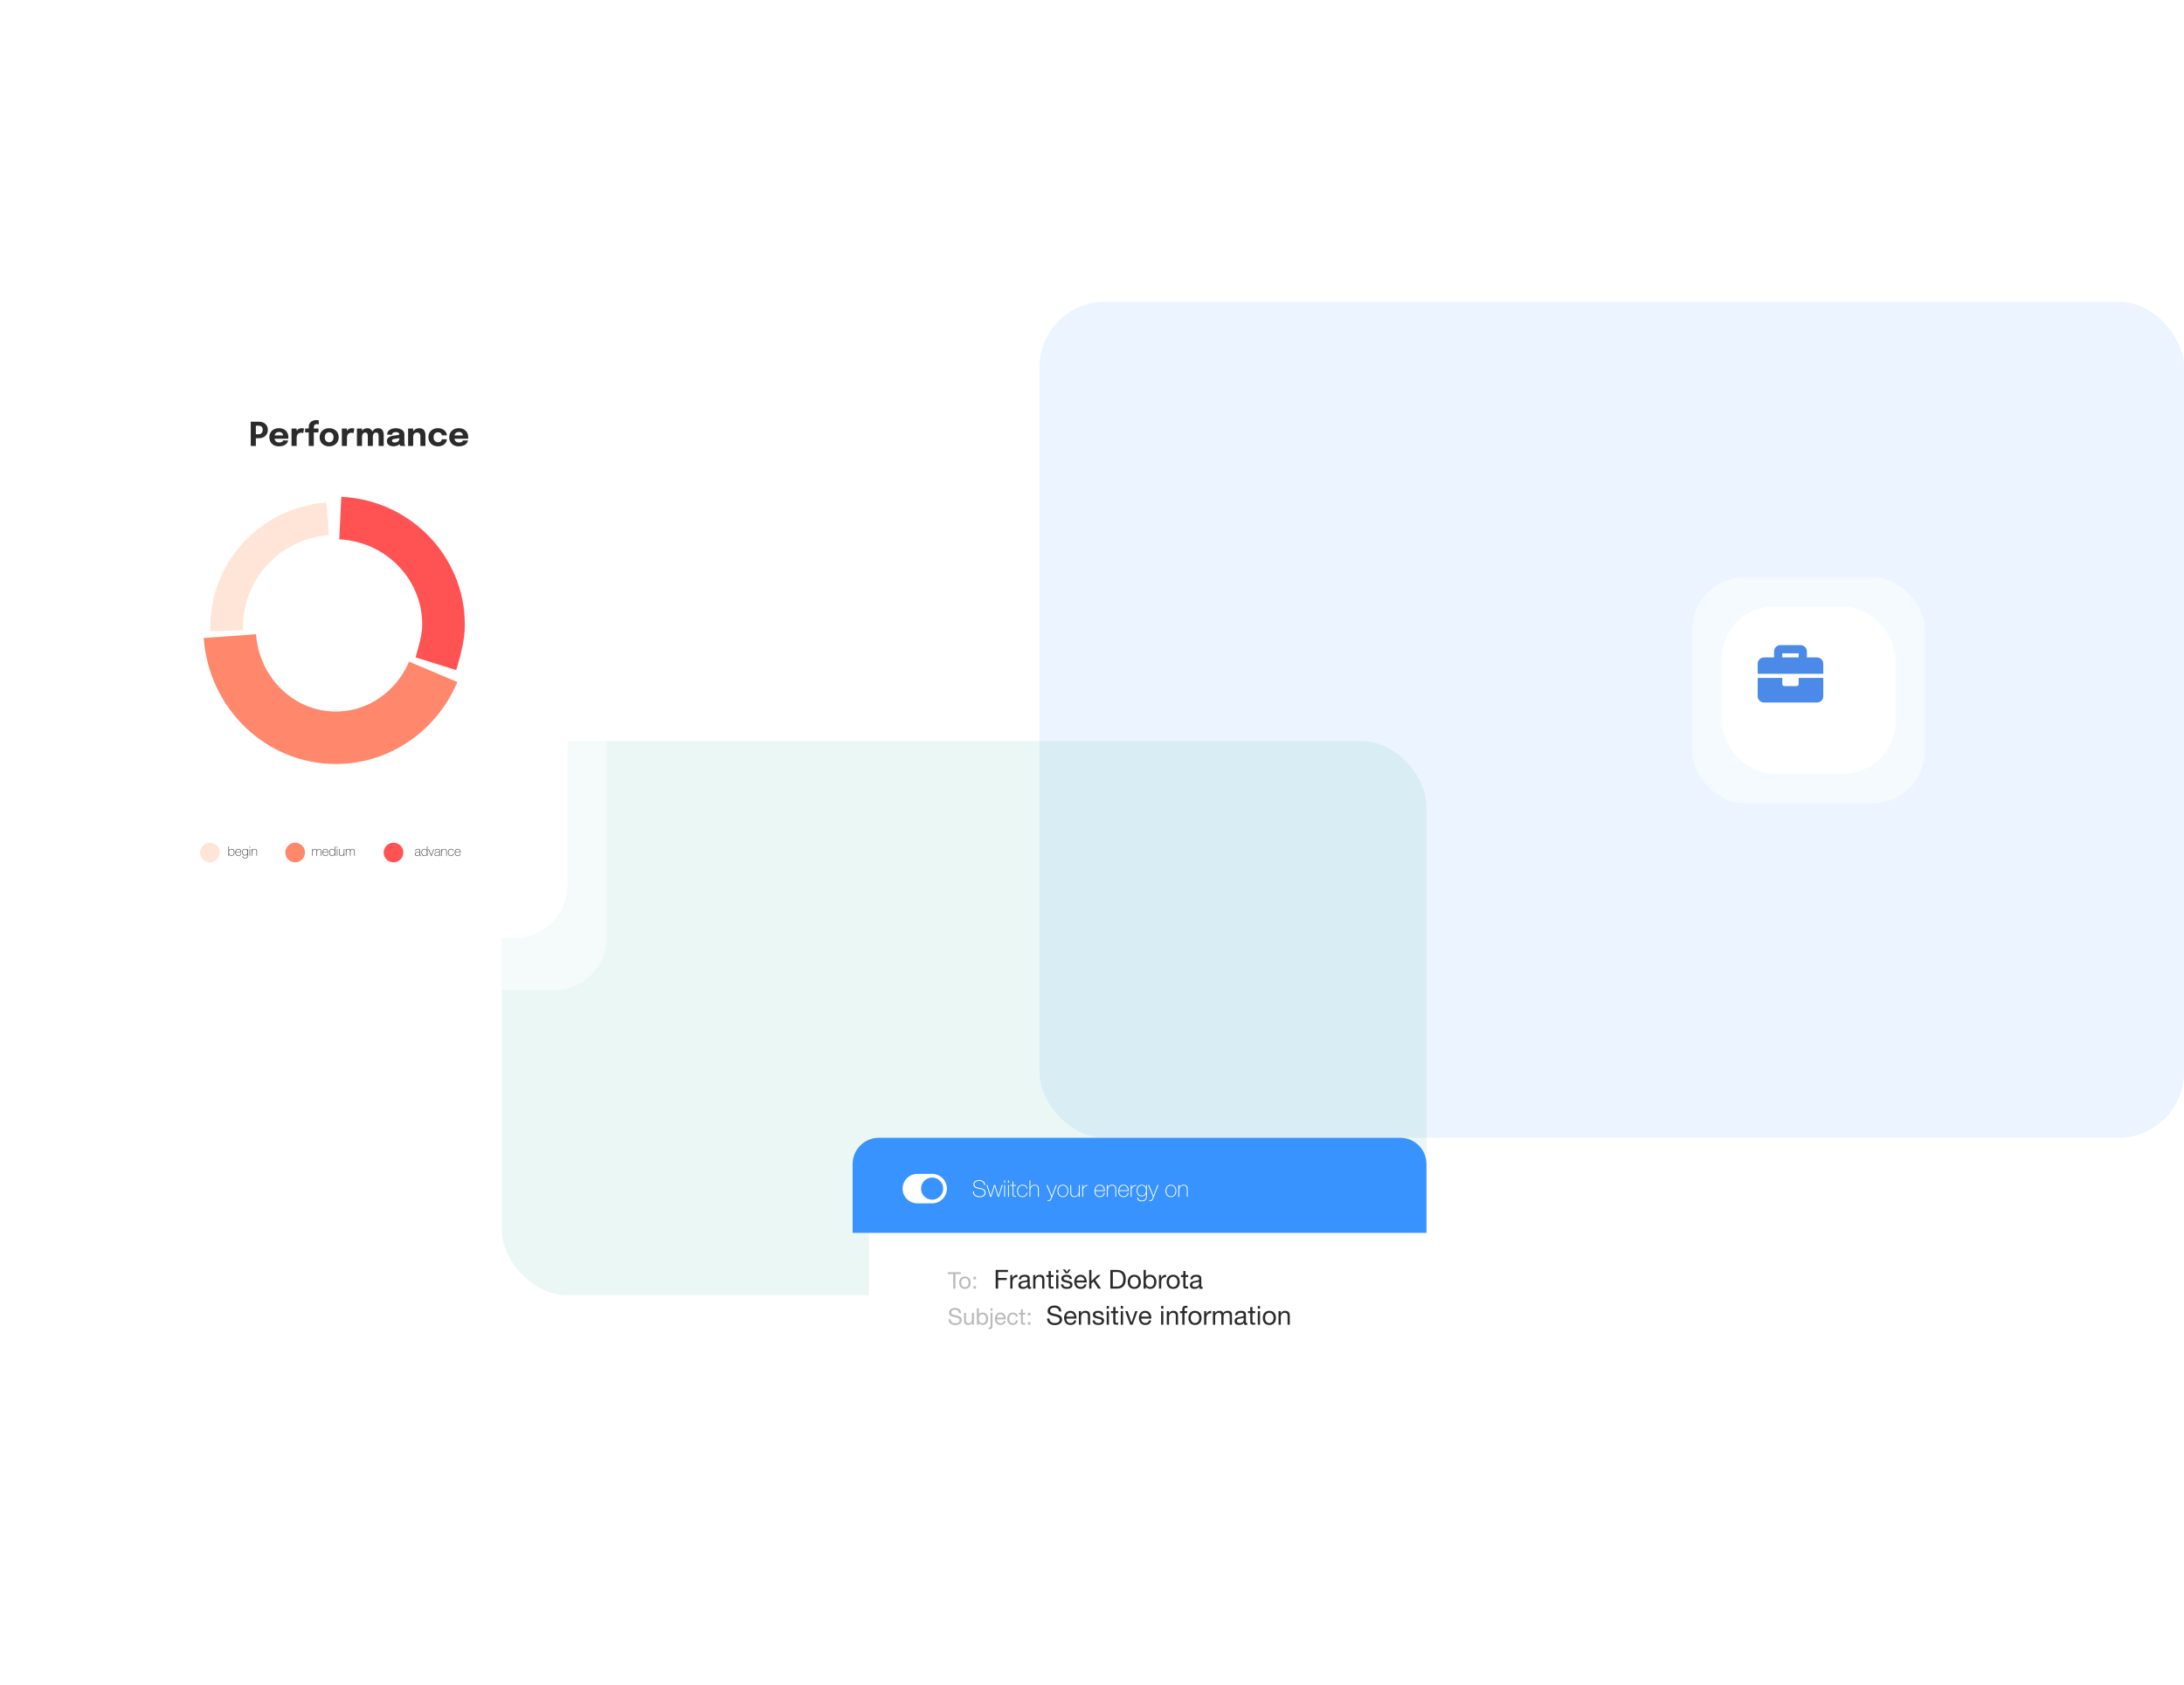 <svg width="666" height="514" viewBox="0 0 666 514" fill="none" xmlns="http://www.w3.org/2000/svg">
<rect opacity="0.1" x="317" y="92" width="349" height="255" rx="20" fill="#3893FF"/>
<rect opacity="0.1" x="153" y="226" width="282" height="169" rx="20" fill="#38B28C"/>
<g filter="url(#filter0_d_102:536)">
<rect x="511" y="171" width="71" height="69" rx="16" fill="white" fill-opacity="0.5"/>
</g>
<g filter="url(#filter1_d_102:536)">
<rect x="520" y="180" width="53" height="51" rx="16" fill="white"/>
</g>
<path d="M548.5 208.625C548.5 208.977 548.188 209.25 547.875 209.25H544.125C543.773 209.25 543.5 208.977 543.5 208.625V206.75H536V212.375C536 213.391 536.859 214.25 537.875 214.25H554.125C555.102 214.25 556 213.391 556 212.375V206.75H548.5V208.625ZM554.125 200.5H551V198.625C551 197.648 550.102 196.75 549.125 196.75H542.875C541.859 196.75 541 197.648 541 198.625V200.5H537.875C536.859 200.5 536 201.398 536 202.375V205.5H556V202.375C556 201.398 555.102 200.5 554.125 200.5ZM548.5 200.5H543.5V199.25H548.5V200.5Z" fill="#4B8AE8"/>
<g filter="url(#filter2_d_102:536)">
<rect x="260" y="347" width="175" height="74" rx="8" fill="white"/>
</g>
<path d="M260 355C260 350.582 263.582 347 268 347H427C431.418 347 435 350.582 435 355V376H260V355Z" fill="#3893FF"/>
<path d="M284.25 358H279.75C277.266 358 275.25 360.016 275.25 362.5C275.25 364.984 277.266 367 279.75 367H284.25C286.734 367 288.75 364.984 288.75 362.5C288.75 360.016 286.734 358 284.25 358ZM284.25 365.875C282.375 365.875 280.875 364.375 280.875 362.5C280.875 360.648 282.375 359.125 284.25 359.125C286.102 359.125 287.625 360.648 287.625 362.5C287.625 364.375 286.102 365.875 284.25 365.875Z" fill="white"/>
<path d="M300.435 361.43H300.127C300.109 361.015 299.955 360.697 299.665 360.478C299.381 360.259 299 360.149 298.524 360.149C298.37 360.149 298.219 360.168 298.069 360.205C297.92 360.238 297.773 360.294 297.628 360.373C297.488 360.448 297.374 360.557 297.285 360.702C297.197 360.847 297.152 361.017 297.152 361.213C297.152 361.362 297.185 361.495 297.25 361.612C297.32 361.724 297.388 361.813 297.453 361.878C297.523 361.943 297.652 362.009 297.838 362.074C298.03 362.135 298.163 362.174 298.237 362.193C298.317 362.212 298.48 362.247 298.727 362.298C298.783 362.312 298.825 362.321 298.853 362.326C299.063 362.368 299.234 362.408 299.364 362.445C299.495 362.478 299.644 362.531 299.812 362.606C299.985 362.676 300.118 362.755 300.211 362.844C300.309 362.933 300.391 363.052 300.456 363.201C300.526 363.35 300.561 363.521 300.561 363.712C300.561 363.959 300.505 364.179 300.393 364.37C300.286 364.557 300.144 364.704 299.966 364.811C299.789 364.914 299.602 364.991 299.406 365.042C299.21 365.093 299.01 365.119 298.804 365.119C298.17 365.119 297.659 364.977 297.271 364.692C296.884 364.403 296.693 363.955 296.697 363.348H297.005C296.977 363.861 297.134 364.242 297.474 364.489C297.82 364.732 298.263 364.853 298.804 364.853C299.028 364.853 299.243 364.82 299.448 364.755C299.658 364.69 299.845 364.568 300.008 364.391C300.172 364.209 300.253 363.983 300.253 363.712C300.253 363.553 300.221 363.413 300.155 363.292C300.095 363.171 300.018 363.073 299.924 362.998C299.831 362.923 299.707 362.858 299.553 362.802C299.399 362.741 299.255 362.695 299.119 362.662C298.984 362.629 298.818 362.594 298.622 362.557C298.59 362.552 298.564 362.548 298.545 362.543C298.368 362.506 298.226 362.475 298.118 362.452C298.011 362.424 297.883 362.387 297.733 362.34C297.584 362.289 297.463 362.233 297.369 362.172C297.281 362.107 297.192 362.032 297.103 361.948C297.015 361.859 296.949 361.754 296.907 361.633C296.865 361.507 296.844 361.367 296.844 361.213C296.844 360.77 297.012 360.438 297.348 360.219C297.684 359.995 298.076 359.883 298.524 359.883C299.08 359.883 299.53 360.011 299.875 360.268C300.225 360.52 300.412 360.907 300.435 361.43ZM301.106 361.402L302.121 364.692H302.135L303.115 361.402H303.472L304.459 364.692H304.473L305.481 361.402H305.775L304.62 365H304.291L303.304 361.738H303.29L302.296 365H301.96L300.819 361.402H301.106ZM306.483 365H306.217V361.402H306.483V365ZM306.483 360.723H306.217V360.002H306.483V360.723ZM307.659 365H307.393V361.402H307.659V365ZM307.659 360.723H307.393V360.002H307.659V360.723ZM309.829 361.402V361.633H309.045V364.146C309.045 364.417 309.103 364.592 309.22 364.671C309.341 364.746 309.542 364.778 309.822 364.769V365C309.668 365.009 309.535 365.007 309.423 364.993C309.311 364.979 309.199 364.946 309.087 364.895C308.979 364.839 308.9 364.75 308.849 364.629C308.797 364.503 308.774 364.342 308.779 364.146V361.633H308.114V361.402H308.779V360.282H309.045V361.402H309.829ZM313.292 362.515H313.026C313.003 362.207 312.877 361.969 312.648 361.801C312.424 361.633 312.144 361.549 311.808 361.549C311.379 361.549 311.041 361.71 310.793 362.032C310.546 362.349 310.422 362.727 310.422 363.166C310.422 363.675 310.541 364.083 310.779 364.391C311.017 364.699 311.36 364.853 311.808 364.853C312.14 364.853 312.42 364.75 312.648 364.545C312.877 364.335 313.015 364.064 313.061 363.733H313.327C313.271 364.153 313.103 364.484 312.823 364.727C312.543 364.965 312.205 365.084 311.808 365.084C311.258 365.084 310.845 364.902 310.569 364.538C310.294 364.169 310.156 363.712 310.156 363.166C310.156 362.643 310.303 362.205 310.597 361.85C310.891 361.495 311.295 361.318 311.808 361.318C312.219 361.318 312.56 361.421 312.83 361.626C313.101 361.827 313.255 362.123 313.292 362.515ZM313.947 360.002H314.213V362.172H314.227C314.316 361.911 314.479 361.703 314.717 361.549C314.96 361.395 315.226 361.318 315.515 361.318C315.716 361.318 315.893 361.344 316.047 361.395C316.201 361.442 316.323 361.512 316.411 361.605C316.5 361.694 316.572 361.785 316.628 361.878C316.684 361.967 316.724 362.076 316.747 362.207C316.771 362.338 316.785 362.44 316.789 362.515C316.794 362.585 316.796 362.671 316.796 362.774V365H316.53V362.725C316.53 361.941 316.19 361.549 315.508 361.549C315.112 361.549 314.797 361.689 314.563 361.969C314.33 362.244 314.213 362.606 314.213 363.054V365H313.947V360.002ZM320.596 364.979L319.091 361.402H319.406L320.743 364.685L321.975 361.402H322.276L320.736 365.385C320.564 365.796 320.424 366.043 320.316 366.127C320.228 366.197 320.123 366.241 320.001 366.26C319.88 366.279 319.705 366.288 319.476 366.288V366.057C319.668 366.057 319.817 366.041 319.924 366.008C320.036 365.975 320.137 365.915 320.225 365.826C320.3 365.751 320.424 365.469 320.596 364.979ZM322.909 364.545C322.615 364.181 322.468 363.733 322.468 363.201C322.468 362.669 322.615 362.223 322.909 361.864C323.207 361.5 323.611 361.318 324.12 361.318C324.628 361.318 325.03 361.5 325.324 361.864C325.622 362.223 325.772 362.669 325.772 363.201C325.772 363.733 325.622 364.181 325.324 364.545C325.03 364.904 324.628 365.084 324.12 365.084C323.611 365.084 323.207 364.904 322.909 364.545ZM323.105 362.032C322.857 362.354 322.734 362.744 322.734 363.201C322.734 363.658 322.857 364.048 323.105 364.37C323.352 364.692 323.69 364.853 324.12 364.853C324.549 364.853 324.887 364.692 325.135 364.37C325.382 364.048 325.506 363.658 325.506 363.201C325.506 362.744 325.382 362.354 325.135 362.032C324.887 361.71 324.549 361.549 324.12 361.549C323.69 361.549 323.352 361.71 323.105 362.032ZM329.244 361.402V365H328.978V364.23H328.964C328.876 364.491 328.71 364.699 328.467 364.853C328.229 365.007 327.966 365.084 327.676 365.084C327.476 365.084 327.298 365.058 327.144 365.007C326.99 364.96 326.869 364.893 326.78 364.804C326.692 364.711 326.619 364.62 326.563 364.531C326.507 364.438 326.468 364.326 326.444 364.195C326.421 364.064 326.407 363.964 326.402 363.894C326.398 363.819 326.395 363.731 326.395 363.628V361.402H326.661V363.677C326.661 364.461 327.002 364.853 327.683 364.853C328.08 364.853 328.395 364.715 328.628 364.44C328.862 364.16 328.978 363.796 328.978 363.348V361.402H329.244ZM330.291 361.402V362.2H330.312C330.382 361.962 330.548 361.764 330.809 361.605C331.075 361.442 331.369 361.367 331.691 361.381V361.647C331.313 361.6 330.982 361.717 330.697 361.997C330.557 362.142 330.457 362.286 330.396 362.431C330.34 362.571 330.305 362.772 330.291 363.033V365H330.025V361.402H330.291ZM336.932 363.236H334.027C334.017 363.689 334.129 364.071 334.363 364.384C334.596 364.697 334.925 364.853 335.35 364.853C335.69 364.853 335.973 364.757 336.197 364.566C336.425 364.375 336.572 364.113 336.638 363.782H336.904C336.834 364.202 336.663 364.524 336.393 364.748C336.127 364.972 335.779 365.084 335.35 365.084C334.846 365.084 334.451 364.911 334.167 364.566C333.887 364.221 333.751 363.787 333.761 363.264C333.751 362.732 333.884 362.275 334.16 361.892C334.44 361.509 334.836 361.318 335.35 361.318C335.886 361.318 336.29 361.502 336.561 361.871C336.836 362.235 336.96 362.69 336.932 363.236ZM334.027 363.005H336.666C336.656 362.604 336.533 362.261 336.295 361.976C336.061 361.691 335.746 361.549 335.35 361.549C334.972 361.549 334.664 361.696 334.426 361.99C334.192 362.279 334.059 362.618 334.027 363.005ZM337.552 365V361.402H337.818V362.172H337.832C337.92 361.911 338.084 361.703 338.322 361.549C338.564 361.395 338.83 361.318 339.12 361.318C339.32 361.318 339.498 361.344 339.652 361.395C339.806 361.442 339.927 361.512 340.016 361.605C340.104 361.694 340.177 361.785 340.233 361.878C340.289 361.967 340.328 362.076 340.352 362.207C340.375 362.338 340.389 362.44 340.394 362.515C340.398 362.585 340.401 362.671 340.401 362.774V365H340.135V362.725C340.135 361.941 339.794 361.549 339.113 361.549C338.716 361.549 338.401 361.689 338.168 361.969C337.934 362.244 337.818 362.606 337.818 363.054V365H337.552ZM344.192 363.236H341.287C341.277 363.689 341.389 364.071 341.623 364.384C341.856 364.697 342.185 364.853 342.61 364.853C342.95 364.853 343.233 364.757 343.457 364.566C343.685 364.375 343.832 364.113 343.898 363.782H344.164C344.094 364.202 343.923 364.524 343.653 364.748C343.387 364.972 343.039 365.084 342.61 365.084C342.106 365.084 341.711 364.911 341.427 364.566C341.147 364.221 341.011 363.787 341.021 363.264C341.011 362.732 341.144 362.275 341.42 361.892C341.7 361.509 342.096 361.318 342.61 361.318C343.146 361.318 343.55 361.502 343.821 361.871C344.096 362.235 344.22 362.69 344.192 363.236ZM341.287 363.005H343.926C343.916 362.604 343.793 362.261 343.555 361.976C343.321 361.691 343.006 361.549 342.61 361.549C342.232 361.549 341.924 361.696 341.686 361.99C341.452 362.279 341.319 362.618 341.287 363.005ZM345.077 361.402V362.2H345.098C345.168 361.962 345.334 361.764 345.595 361.605C345.861 361.442 346.155 361.367 346.477 361.381V361.647C346.099 361.6 345.768 361.717 345.483 361.997C345.343 362.142 345.243 362.286 345.182 362.431C345.126 362.571 345.091 362.772 345.077 363.033V365H344.811V361.402H345.077ZM348.153 361.549C347.742 361.549 347.425 361.703 347.201 362.011C346.977 362.314 346.865 362.674 346.865 363.089C346.865 363.532 346.977 363.901 347.201 364.195C347.429 364.489 347.747 364.636 348.153 364.636C348.568 364.636 348.89 364.487 349.119 364.188C349.347 363.889 349.462 363.523 349.462 363.089C349.462 362.655 349.347 362.291 349.119 361.997C348.895 361.698 348.573 361.549 348.153 361.549ZM349.469 361.402H349.735V364.811C349.735 364.876 349.732 364.937 349.728 364.993C349.728 365.044 349.716 365.128 349.693 365.245C349.674 365.366 349.646 365.471 349.609 365.56C349.576 365.653 349.52 365.754 349.441 365.861C349.366 365.973 349.275 366.064 349.168 366.134C349.065 366.209 348.927 366.267 348.755 366.309C348.587 366.356 348.395 366.377 348.181 366.372C347.28 366.372 346.811 365.999 346.774 365.252H347.04C347.068 365.555 347.187 365.779 347.397 365.924C347.607 366.069 347.87 366.141 348.188 366.141C348.426 366.141 348.631 366.101 348.804 366.022C348.976 365.947 349.102 365.861 349.182 365.763C349.266 365.67 349.331 365.553 349.378 365.413C349.424 365.278 349.45 365.173 349.455 365.098C349.464 365.028 349.469 364.953 349.469 364.874V364.048H349.455C349.198 364.594 348.764 364.867 348.153 364.867C347.644 364.867 347.257 364.704 346.991 364.377C346.729 364.046 346.599 363.616 346.599 363.089C346.599 362.59 346.736 362.17 347.012 361.829C347.287 361.488 347.667 361.318 348.153 361.318C348.442 361.318 348.708 361.393 348.951 361.542C349.193 361.687 349.361 361.89 349.455 362.151H349.469V361.402ZM351.59 364.979L350.085 361.402H350.4L351.737 364.685L352.969 361.402H353.27L351.73 365.385C351.558 365.796 351.418 366.043 351.31 366.127C351.222 366.197 351.117 366.241 350.995 366.26C350.874 366.279 350.699 366.288 350.47 366.288V366.057C350.662 366.057 350.811 366.041 350.918 366.008C351.03 365.975 351.131 365.915 351.219 365.826C351.294 365.751 351.418 365.469 351.59 364.979ZM355.851 364.545C355.557 364.181 355.41 363.733 355.41 363.201C355.41 362.669 355.557 362.223 355.851 361.864C356.15 361.5 356.553 361.318 357.062 361.318C357.571 361.318 357.972 361.5 358.266 361.864C358.565 362.223 358.714 362.669 358.714 363.201C358.714 363.733 358.565 364.181 358.266 364.545C357.972 364.904 357.571 365.084 357.062 365.084C356.553 365.084 356.15 364.904 355.851 364.545ZM356.047 362.032C355.8 362.354 355.676 362.744 355.676 363.201C355.676 363.658 355.8 364.048 356.047 364.37C356.294 364.692 356.633 364.853 357.062 364.853C357.491 364.853 357.83 364.692 358.077 364.37C358.324 364.048 358.448 363.658 358.448 363.201C358.448 362.744 358.324 362.354 358.077 362.032C357.83 361.71 357.491 361.549 357.062 361.549C356.633 361.549 356.294 361.71 356.047 362.032ZM359.338 365V361.402H359.604V362.172H359.618C359.706 361.911 359.87 361.703 360.108 361.549C360.35 361.395 360.616 361.318 360.906 361.318C361.106 361.318 361.284 361.344 361.438 361.395C361.592 361.442 361.713 361.512 361.802 361.605C361.89 361.694 361.963 361.785 362.019 361.878C362.075 361.967 362.114 362.076 362.138 362.207C362.161 362.338 362.175 362.44 362.18 362.515C362.184 362.585 362.187 362.671 362.187 362.774V365H361.921V362.725C361.921 361.941 361.58 361.549 360.899 361.549C360.502 361.549 360.187 361.689 359.954 361.969C359.72 362.244 359.604 362.606 359.604 363.054V365H359.338Z" fill="white"/>
<path d="M303.624 387.288V393H304.384V390.384H307.008V389.744H304.384V387.928H307.376V387.288H303.624ZM308.082 388.864V393H308.762V391.16C308.762 390.893 308.788 390.659 308.842 390.456C308.895 390.248 308.98 390.072 309.098 389.928C309.215 389.784 309.37 389.675 309.562 389.6C309.754 389.525 309.986 389.488 310.258 389.488V388.768C309.89 388.757 309.586 388.832 309.346 388.992C309.106 389.152 308.903 389.4 308.738 389.736H308.722V388.864H308.082ZM314.434 392.984C314.316 393.053 314.154 393.088 313.946 393.088C313.77 393.088 313.628 393.04 313.522 392.944C313.42 392.843 313.37 392.68 313.37 392.456C313.183 392.68 312.964 392.843 312.714 392.944C312.468 393.04 312.202 393.088 311.914 393.088C311.727 393.088 311.548 393.067 311.378 393.024C311.212 392.981 311.068 392.915 310.946 392.824C310.823 392.733 310.724 392.616 310.65 392.472C310.58 392.323 310.546 392.144 310.546 391.936C310.546 391.701 310.586 391.509 310.666 391.36C310.746 391.211 310.85 391.091 310.978 391C311.111 390.904 311.26 390.832 311.426 390.784C311.596 390.736 311.77 390.696 311.946 390.664C312.132 390.627 312.308 390.6 312.474 390.584C312.644 390.563 312.794 390.536 312.922 390.504C313.05 390.467 313.151 390.416 313.226 390.352C313.3 390.283 313.338 390.184 313.338 390.056C313.338 389.907 313.308 389.787 313.25 389.696C313.196 389.605 313.124 389.536 313.034 389.488C312.948 389.44 312.85 389.408 312.738 389.392C312.631 389.376 312.524 389.368 312.418 389.368C312.13 389.368 311.89 389.424 311.698 389.536C311.506 389.643 311.402 389.848 311.386 390.152H310.706C310.716 389.896 310.77 389.68 310.866 389.504C310.962 389.328 311.09 389.187 311.25 389.08C311.41 388.968 311.591 388.888 311.794 388.84C312.002 388.792 312.223 388.768 312.458 388.768C312.644 388.768 312.828 388.781 313.01 388.808C313.196 388.835 313.364 388.891 313.514 388.976C313.663 389.056 313.783 389.171 313.874 389.32C313.964 389.469 314.01 389.664 314.01 389.904V392.032C314.01 392.192 314.018 392.309 314.034 392.384C314.055 392.459 314.119 392.496 314.226 392.496C314.284 392.496 314.354 392.483 314.434 392.456V392.984ZM313.33 390.864C313.244 390.928 313.132 390.976 312.994 391.008C312.855 391.035 312.708 391.059 312.554 391.08C312.404 391.096 312.252 391.117 312.098 391.144C311.943 391.165 311.804 391.203 311.682 391.256C311.559 391.309 311.458 391.387 311.378 391.488C311.303 391.584 311.266 391.717 311.266 391.888C311.266 392 311.287 392.096 311.33 392.176C311.378 392.251 311.436 392.312 311.506 392.36C311.58 392.408 311.666 392.443 311.762 392.464C311.858 392.485 311.959 392.496 312.066 392.496C312.29 392.496 312.482 392.467 312.642 392.408C312.802 392.344 312.932 392.267 313.034 392.176C313.135 392.08 313.21 391.979 313.258 391.872C313.306 391.76 313.33 391.656 313.33 391.56V390.864ZM315.067 388.864V393H315.747V390.664C315.747 390.477 315.771 390.307 315.819 390.152C315.872 389.992 315.949 389.853 316.051 389.736C316.152 389.619 316.277 389.528 316.427 389.464C316.581 389.4 316.763 389.368 316.971 389.368C317.232 389.368 317.437 389.443 317.587 389.592C317.736 389.741 317.811 389.944 317.811 390.2V393H318.491V390.28C318.491 390.056 318.467 389.853 318.419 389.672C318.376 389.485 318.299 389.325 318.187 389.192C318.075 389.059 317.928 388.955 317.747 388.88C317.565 388.805 317.339 388.768 317.067 388.768C316.453 388.768 316.005 389.019 315.723 389.52H315.707V388.864H315.067ZM320.456 388.864V387.624H319.776V388.864H319.072V389.464H319.776V392.096C319.776 392.288 319.795 392.443 319.832 392.56C319.869 392.677 319.925 392.768 320 392.832C320.08 392.896 320.181 392.941 320.304 392.968C320.432 392.989 320.584 393 320.76 393H321.28V392.4H320.968C320.861 392.4 320.773 392.397 320.704 392.392C320.64 392.381 320.589 392.363 320.552 392.336C320.515 392.309 320.488 392.272 320.472 392.224C320.461 392.176 320.456 392.112 320.456 392.032V389.464H321.28V388.864H320.456ZM322.755 388.12V387.288H322.075V388.12H322.755ZM322.075 388.864V393H322.755V388.864H322.075ZM325.673 388.296L326.497 387.152H325.881L325.321 387.92L324.769 387.152H324.097L324.929 388.296H325.673ZM324.225 391.696H323.545C323.556 391.952 323.609 392.171 323.705 392.352C323.801 392.528 323.929 392.672 324.089 392.784C324.249 392.891 324.433 392.968 324.641 393.016C324.849 393.064 325.068 393.088 325.297 393.088C325.505 393.088 325.713 393.067 325.921 393.024C326.134 392.987 326.324 392.917 326.489 392.816C326.66 392.715 326.796 392.581 326.897 392.416C327.004 392.251 327.057 392.043 327.057 391.792C327.057 391.595 327.017 391.429 326.937 391.296C326.862 391.163 326.761 391.053 326.633 390.968C326.51 390.877 326.366 390.805 326.201 390.752C326.041 390.699 325.876 390.653 325.705 390.616C325.545 390.579 325.385 390.544 325.225 390.512C325.065 390.475 324.921 390.432 324.793 390.384C324.665 390.331 324.558 390.267 324.473 390.192C324.393 390.112 324.353 390.013 324.353 389.896C324.353 389.789 324.38 389.704 324.433 389.64C324.486 389.571 324.556 389.517 324.641 389.48C324.726 389.437 324.82 389.408 324.921 389.392C325.028 389.376 325.132 389.368 325.233 389.368C325.345 389.368 325.454 389.381 325.561 389.408C325.673 389.429 325.774 389.467 325.865 389.52C325.956 389.573 326.03 389.645 326.089 389.736C326.148 389.821 326.182 389.931 326.193 390.064H326.873C326.857 389.813 326.804 389.605 326.713 389.44C326.622 389.269 326.5 389.136 326.345 389.04C326.196 388.939 326.022 388.869 325.825 388.832C325.628 388.789 325.412 388.768 325.177 388.768C324.996 388.768 324.812 388.792 324.625 388.84C324.444 388.883 324.278 388.952 324.129 389.048C323.985 389.139 323.865 389.259 323.769 389.408C323.678 389.557 323.633 389.736 323.633 389.944C323.633 390.211 323.7 390.419 323.833 390.568C323.966 390.717 324.132 390.835 324.329 390.92C324.532 391 324.75 391.064 324.985 391.112C325.22 391.155 325.436 391.205 325.633 391.264C325.836 391.317 326.004 391.389 326.137 391.48C326.27 391.571 326.337 391.704 326.337 391.88C326.337 392.008 326.305 392.115 326.241 392.2C326.177 392.28 326.094 392.341 325.993 392.384C325.897 392.427 325.79 392.456 325.673 392.472C325.556 392.488 325.444 392.496 325.337 392.496C325.198 392.496 325.062 392.483 324.929 392.456C324.801 392.429 324.684 392.387 324.577 392.328C324.476 392.264 324.393 392.181 324.329 392.08C324.265 391.973 324.23 391.845 324.225 391.696ZM330.681 390.536H328.305C328.316 390.376 328.35 390.227 328.409 390.088C328.468 389.944 328.548 389.819 328.649 389.712C328.75 389.605 328.87 389.523 329.009 389.464C329.153 389.4 329.313 389.368 329.489 389.368C329.66 389.368 329.814 389.4 329.953 389.464C330.097 389.523 330.22 389.605 330.321 389.712C330.428 389.813 330.51 389.936 330.569 390.08C330.633 390.224 330.67 390.376 330.681 390.536ZM331.337 391.688H330.665C330.606 391.96 330.484 392.163 330.297 392.296C330.116 392.429 329.881 392.496 329.593 392.496C329.369 392.496 329.174 392.459 329.009 392.384C328.844 392.309 328.708 392.211 328.601 392.088C328.494 391.96 328.417 391.816 328.369 391.656C328.321 391.491 328.3 391.317 328.305 391.136H331.401C331.412 390.885 331.388 390.621 331.329 390.344C331.276 390.067 331.174 389.811 331.025 389.576C330.881 389.341 330.686 389.149 330.441 389C330.201 388.845 329.897 388.768 329.529 388.768C329.246 388.768 328.985 388.821 328.745 388.928C328.51 389.035 328.305 389.184 328.129 389.376C327.958 389.568 327.825 389.795 327.729 390.056C327.633 390.317 327.585 390.605 327.585 390.92C327.596 391.235 327.641 391.525 327.721 391.792C327.806 392.059 327.932 392.288 328.097 392.48C328.262 392.672 328.465 392.821 328.705 392.928C328.95 393.035 329.238 393.088 329.569 393.088C330.038 393.088 330.428 392.971 330.737 392.736C331.046 392.501 331.246 392.152 331.337 391.688ZM332.146 387.288V393H332.826V391.432L333.466 390.84L334.882 393H335.746L333.986 390.368L335.626 388.864H334.714L332.826 390.672V387.288H332.146ZM339.353 392.36V387.928H340.633C340.985 387.928 341.281 387.979 341.521 388.08C341.761 388.176 341.955 388.32 342.105 388.512C342.259 388.699 342.369 388.928 342.433 389.2C342.502 389.467 342.537 389.771 342.537 390.112C342.537 390.464 342.499 390.765 342.425 391.016C342.355 391.261 342.265 391.467 342.153 391.632C342.041 391.797 341.913 391.928 341.769 392.024C341.63 392.12 341.489 392.195 341.345 392.248C341.201 392.296 341.065 392.328 340.937 392.344C340.809 392.355 340.702 392.36 340.617 392.36H339.353ZM338.593 387.288V393H340.553C341.027 393 341.438 392.933 341.785 392.8C342.131 392.667 342.417 392.475 342.641 392.224C342.865 391.968 343.03 391.656 343.137 391.288C343.243 390.915 343.297 390.488 343.297 390.008C343.297 389.091 343.059 388.408 342.585 387.96C342.11 387.512 341.433 387.288 340.553 387.288H338.593ZM344.61 390.936C344.61 390.685 344.642 390.464 344.706 390.272C344.775 390.075 344.868 389.909 344.986 389.776C345.103 389.643 345.239 389.541 345.394 389.472C345.554 389.403 345.722 389.368 345.898 389.368C346.074 389.368 346.239 389.403 346.394 389.472C346.554 389.541 346.692 389.643 346.81 389.776C346.927 389.909 347.018 390.075 347.082 390.272C347.151 390.464 347.186 390.685 347.186 390.936C347.186 391.187 347.151 391.411 347.082 391.608C347.018 391.8 346.927 391.963 346.81 392.096C346.692 392.224 346.554 392.323 346.394 392.392C346.239 392.461 346.074 392.496 345.898 392.496C345.722 392.496 345.554 392.461 345.394 392.392C345.239 392.323 345.103 392.224 344.986 392.096C344.868 391.963 344.775 391.8 344.706 391.608C344.642 391.411 344.61 391.187 344.61 390.936ZM343.89 390.936C343.89 391.24 343.932 391.523 344.018 391.784C344.103 392.045 344.231 392.275 344.402 392.472C344.572 392.664 344.783 392.816 345.034 392.928C345.284 393.035 345.572 393.088 345.898 393.088C346.228 393.088 346.516 393.035 346.762 392.928C347.012 392.816 347.223 392.664 347.394 392.472C347.564 392.275 347.692 392.045 347.778 391.784C347.863 391.523 347.906 391.24 347.906 390.936C347.906 390.632 347.863 390.349 347.778 390.088C347.692 389.821 347.564 389.592 347.394 389.4C347.223 389.203 347.012 389.048 346.762 388.936C346.516 388.824 346.228 388.768 345.898 388.768C345.572 388.768 345.284 388.824 345.034 388.936C344.783 389.048 344.572 389.203 344.402 389.4C344.231 389.592 344.103 389.821 344.018 390.088C343.932 390.349 343.89 390.632 343.89 390.936ZM348.731 387.288V393H349.411V392.448H349.427C349.502 392.571 349.593 392.675 349.699 392.76C349.811 392.84 349.929 392.904 350.051 392.952C350.174 393 350.297 393.035 350.419 393.056C350.547 393.077 350.662 393.088 350.763 393.088C351.078 393.088 351.353 393.032 351.587 392.92C351.827 392.808 352.025 392.656 352.179 392.464C352.339 392.267 352.457 392.037 352.531 391.776C352.611 391.515 352.651 391.237 352.651 390.944C352.651 390.651 352.611 390.373 352.531 390.112C352.451 389.851 352.331 389.621 352.171 389.424C352.017 389.221 351.819 389.061 351.579 388.944C351.345 388.827 351.067 388.768 350.747 388.768C350.459 388.768 350.195 388.821 349.955 388.928C349.715 389.029 349.539 389.195 349.427 389.424H349.411V387.288H348.731ZM351.931 390.896C351.931 391.099 351.91 391.296 351.867 391.488C351.825 391.68 351.755 391.851 351.659 392C351.563 392.149 351.435 392.269 351.275 392.36C351.121 392.451 350.926 392.496 350.691 392.496C350.457 392.496 350.257 392.453 350.091 392.368C349.926 392.277 349.79 392.16 349.683 392.016C349.582 391.872 349.507 391.707 349.459 391.52C349.411 391.328 349.387 391.131 349.387 390.928C349.387 390.736 349.409 390.547 349.451 390.36C349.499 390.173 349.574 390.008 349.675 389.864C349.777 389.715 349.907 389.595 350.067 389.504C350.227 389.413 350.422 389.368 350.651 389.368C350.87 389.368 351.059 389.411 351.219 389.496C351.385 389.581 351.518 389.696 351.619 389.84C351.726 389.984 351.803 390.149 351.851 390.336C351.905 390.517 351.931 390.704 351.931 390.896ZM353.426 388.864V393H354.106V391.16C354.106 390.893 354.132 390.659 354.186 390.456C354.239 390.248 354.324 390.072 354.442 389.928C354.559 389.784 354.714 389.675 354.906 389.6C355.098 389.525 355.33 389.488 355.602 389.488V388.768C355.234 388.757 354.93 388.832 354.69 388.992C354.45 389.152 354.247 389.4 354.082 389.736H354.066V388.864H353.426ZM356.469 390.936C356.469 390.685 356.501 390.464 356.565 390.272C356.634 390.075 356.728 389.909 356.845 389.776C356.962 389.643 357.098 389.541 357.253 389.472C357.413 389.403 357.581 389.368 357.757 389.368C357.933 389.368 358.098 389.403 358.253 389.472C358.413 389.541 358.552 389.643 358.669 389.776C358.786 389.909 358.877 390.075 358.941 390.272C359.01 390.464 359.045 390.685 359.045 390.936C359.045 391.187 359.01 391.411 358.941 391.608C358.877 391.8 358.786 391.963 358.669 392.096C358.552 392.224 358.413 392.323 358.253 392.392C358.098 392.461 357.933 392.496 357.757 392.496C357.581 392.496 357.413 392.461 357.253 392.392C357.098 392.323 356.962 392.224 356.845 392.096C356.728 391.963 356.634 391.8 356.565 391.608C356.501 391.411 356.469 391.187 356.469 390.936ZM355.749 390.936C355.749 391.24 355.792 391.523 355.877 391.784C355.962 392.045 356.09 392.275 356.261 392.472C356.432 392.664 356.642 392.816 356.893 392.928C357.144 393.035 357.432 393.088 357.757 393.088C358.088 393.088 358.376 393.035 358.621 392.928C358.872 392.816 359.082 392.664 359.253 392.472C359.424 392.275 359.552 392.045 359.637 391.784C359.722 391.523 359.765 391.24 359.765 390.936C359.765 390.632 359.722 390.349 359.637 390.088C359.552 389.821 359.424 389.592 359.253 389.4C359.082 389.203 358.872 389.048 358.621 388.936C358.376 388.824 358.088 388.768 357.757 388.768C357.432 388.768 357.144 388.824 356.893 388.936C356.642 389.048 356.432 389.203 356.261 389.4C356.09 389.592 355.962 389.821 355.877 390.088C355.792 390.349 355.749 390.632 355.749 390.936ZM361.511 388.864V387.624H360.831V388.864H360.127V389.464H360.831V392.096C360.831 392.288 360.849 392.443 360.887 392.56C360.924 392.677 360.98 392.768 361.055 392.832C361.135 392.896 361.236 392.941 361.359 392.968C361.487 392.989 361.639 393 361.815 393H362.335V392.4H362.023C361.916 392.4 361.828 392.397 361.759 392.392C361.695 392.381 361.644 392.363 361.607 392.336C361.569 392.309 361.543 392.272 361.527 392.224C361.516 392.176 361.511 392.112 361.511 392.032V389.464H362.335V388.864H361.511ZM366.754 392.984C366.637 393.053 366.474 393.088 366.266 393.088C366.09 393.088 365.949 393.04 365.842 392.944C365.741 392.843 365.69 392.68 365.69 392.456C365.503 392.68 365.285 392.843 365.034 392.944C364.789 393.04 364.522 393.088 364.234 393.088C364.047 393.088 363.869 393.067 363.698 393.024C363.533 392.981 363.389 392.915 363.266 392.824C363.143 392.733 363.045 392.616 362.97 392.472C362.901 392.323 362.866 392.144 362.866 391.936C362.866 391.701 362.906 391.509 362.986 391.36C363.066 391.211 363.17 391.091 363.298 391C363.431 390.904 363.581 390.832 363.746 390.784C363.917 390.736 364.09 390.696 364.266 390.664C364.453 390.627 364.629 390.6 364.794 390.584C364.965 390.563 365.114 390.536 365.242 390.504C365.37 390.467 365.471 390.416 365.546 390.352C365.621 390.283 365.658 390.184 365.658 390.056C365.658 389.907 365.629 389.787 365.57 389.696C365.517 389.605 365.445 389.536 365.354 389.488C365.269 389.44 365.17 389.408 365.058 389.392C364.951 389.376 364.845 389.368 364.738 389.368C364.45 389.368 364.21 389.424 364.018 389.536C363.826 389.643 363.722 389.848 363.706 390.152H363.026C363.037 389.896 363.09 389.68 363.186 389.504C363.282 389.328 363.41 389.187 363.57 389.08C363.73 388.968 363.911 388.888 364.114 388.84C364.322 388.792 364.543 388.768 364.778 388.768C364.965 388.768 365.149 388.781 365.33 388.808C365.517 388.835 365.685 388.891 365.834 388.976C365.983 389.056 366.103 389.171 366.194 389.32C366.285 389.469 366.33 389.664 366.33 389.904V392.032C366.33 392.192 366.338 392.309 366.354 392.384C366.375 392.459 366.439 392.496 366.546 392.496C366.605 392.496 366.674 392.483 366.754 392.456V392.984ZM365.65 390.864C365.565 390.928 365.453 390.976 365.314 391.008C365.175 391.035 365.029 391.059 364.874 391.08C364.725 391.096 364.573 391.117 364.418 391.144C364.263 391.165 364.125 391.203 364.002 391.256C363.879 391.309 363.778 391.387 363.698 391.488C363.623 391.584 363.586 391.717 363.586 391.888C363.586 392 363.607 392.096 363.65 392.176C363.698 392.251 363.757 392.312 363.826 392.36C363.901 392.408 363.986 392.443 364.082 392.464C364.178 392.485 364.279 392.496 364.386 392.496C364.61 392.496 364.802 392.467 364.962 392.408C365.122 392.344 365.253 392.267 365.354 392.176C365.455 392.08 365.53 391.979 365.578 391.872C365.626 391.76 365.65 391.656 365.65 391.56V390.864Z" fill="#2B2B2B"/>
<path d="M322.928 399.96H323.648C323.637 399.645 323.576 399.376 323.464 399.152C323.357 398.923 323.208 398.733 323.016 398.584C322.829 398.435 322.611 398.325 322.36 398.256C322.109 398.187 321.837 398.152 321.544 398.152C321.283 398.152 321.027 398.187 320.776 398.256C320.531 398.32 320.309 398.421 320.112 398.56C319.92 398.693 319.765 398.867 319.648 399.08C319.531 399.288 319.472 399.536 319.472 399.824C319.472 400.085 319.523 400.304 319.624 400.48C319.731 400.651 319.869 400.792 320.04 400.904C320.216 401.011 320.413 401.099 320.632 401.168C320.851 401.232 321.072 401.291 321.296 401.344C321.525 401.392 321.749 401.44 321.968 401.488C322.187 401.536 322.381 401.6 322.552 401.68C322.728 401.755 322.867 401.853 322.968 401.976C323.075 402.099 323.128 402.259 323.128 402.456C323.128 402.664 323.085 402.835 323 402.968C322.915 403.101 322.803 403.208 322.664 403.288C322.525 403.363 322.368 403.416 322.192 403.448C322.021 403.48 321.851 403.496 321.68 403.496C321.467 403.496 321.259 403.469 321.056 403.416C320.853 403.363 320.675 403.28 320.52 403.168C320.371 403.056 320.248 402.915 320.152 402.744C320.061 402.568 320.016 402.36 320.016 402.12H319.296C319.296 402.467 319.357 402.768 319.48 403.024C319.608 403.275 319.779 403.483 319.992 403.648C320.211 403.808 320.461 403.928 320.744 404.008C321.032 404.088 321.336 404.128 321.656 404.128C321.917 404.128 322.179 404.096 322.44 404.032C322.707 403.973 322.947 403.877 323.16 403.744C323.373 403.605 323.547 403.429 323.68 403.216C323.819 402.997 323.888 402.736 323.888 402.432C323.888 402.149 323.835 401.915 323.728 401.728C323.627 401.541 323.488 401.387 323.312 401.264C323.141 401.141 322.947 401.045 322.728 400.976C322.509 400.901 322.285 400.837 322.056 400.784C321.832 400.731 321.611 400.683 321.392 400.64C321.173 400.592 320.976 400.533 320.8 400.464C320.629 400.395 320.491 400.307 320.384 400.2C320.283 400.088 320.232 399.944 320.232 399.768C320.232 399.581 320.267 399.427 320.336 399.304C320.411 399.176 320.507 399.075 320.624 399C320.747 398.925 320.885 398.872 321.04 398.84C321.195 398.808 321.352 398.792 321.512 398.792C321.907 398.792 322.229 398.885 322.48 399.072C322.736 399.253 322.885 399.549 322.928 399.96ZM327.572 401.536H325.196C325.206 401.376 325.241 401.227 325.3 401.088C325.358 400.944 325.438 400.819 325.54 400.712C325.641 400.605 325.761 400.523 325.9 400.464C326.044 400.4 326.204 400.368 326.38 400.368C326.55 400.368 326.705 400.4 326.844 400.464C326.988 400.523 327.11 400.605 327.212 400.712C327.318 400.813 327.401 400.936 327.46 401.08C327.524 401.224 327.561 401.376 327.572 401.536ZM328.227 402.688H327.556C327.497 402.96 327.374 403.163 327.188 403.296C327.006 403.429 326.772 403.496 326.484 403.496C326.26 403.496 326.065 403.459 325.9 403.384C325.734 403.309 325.598 403.211 325.492 403.088C325.385 402.96 325.308 402.816 325.26 402.656C325.212 402.491 325.19 402.317 325.196 402.136H328.292C328.302 401.885 328.278 401.621 328.22 401.344C328.166 401.067 328.065 400.811 327.916 400.576C327.772 400.341 327.577 400.149 327.332 400C327.092 399.845 326.788 399.768 326.42 399.768C326.137 399.768 325.876 399.821 325.636 399.928C325.401 400.035 325.196 400.184 325.02 400.376C324.849 400.568 324.716 400.795 324.62 401.056C324.524 401.317 324.476 401.605 324.476 401.92C324.486 402.235 324.532 402.525 324.612 402.792C324.697 403.059 324.822 403.288 324.988 403.48C325.153 403.672 325.356 403.821 325.596 403.928C325.841 404.035 326.129 404.088 326.46 404.088C326.929 404.088 327.318 403.971 327.628 403.736C327.937 403.501 328.137 403.152 328.227 402.688ZM328.996 399.864V404H329.676V401.664C329.676 401.477 329.7 401.307 329.748 401.152C329.802 400.992 329.879 400.853 329.98 400.736C330.082 400.619 330.207 400.528 330.356 400.464C330.511 400.4 330.692 400.368 330.9 400.368C331.162 400.368 331.367 400.443 331.516 400.592C331.666 400.741 331.74 400.944 331.74 401.2V404H332.42V401.28C332.42 401.056 332.396 400.853 332.348 400.672C332.306 400.485 332.228 400.325 332.116 400.192C332.004 400.059 331.858 399.955 331.676 399.88C331.495 399.805 331.268 399.768 330.996 399.768C330.383 399.768 329.935 400.019 329.652 400.52H329.636V399.864H328.996ZM333.858 402.696H333.178C333.188 402.952 333.242 403.171 333.338 403.352C333.434 403.528 333.562 403.672 333.722 403.784C333.882 403.891 334.066 403.968 334.274 404.016C334.482 404.064 334.7 404.088 334.93 404.088C335.138 404.088 335.346 404.067 335.554 404.024C335.767 403.987 335.956 403.917 336.122 403.816C336.292 403.715 336.428 403.581 336.53 403.416C336.636 403.251 336.69 403.043 336.69 402.792C336.69 402.595 336.65 402.429 336.57 402.296C336.495 402.163 336.394 402.053 336.266 401.968C336.143 401.877 335.999 401.805 335.834 401.752C335.674 401.699 335.508 401.653 335.338 401.616C335.178 401.579 335.018 401.544 334.858 401.512C334.698 401.475 334.554 401.432 334.426 401.384C334.298 401.331 334.191 401.267 334.106 401.192C334.026 401.112 333.986 401.013 333.986 400.896C333.986 400.789 334.012 400.704 334.066 400.64C334.119 400.571 334.188 400.517 334.274 400.48C334.359 400.437 334.452 400.408 334.554 400.392C334.66 400.376 334.764 400.368 334.866 400.368C334.978 400.368 335.087 400.381 335.194 400.408C335.306 400.429 335.407 400.467 335.498 400.52C335.588 400.573 335.663 400.645 335.722 400.736C335.78 400.821 335.815 400.931 335.826 401.064H336.506C336.49 400.813 336.436 400.605 336.346 400.44C336.255 400.269 336.132 400.136 335.978 400.04C335.828 399.939 335.655 399.869 335.458 399.832C335.26 399.789 335.044 399.768 334.81 399.768C334.628 399.768 334.444 399.792 334.258 399.84C334.076 399.883 333.911 399.952 333.762 400.048C333.618 400.139 333.498 400.259 333.402 400.408C333.311 400.557 333.266 400.736 333.266 400.944C333.266 401.211 333.332 401.419 333.466 401.568C333.599 401.717 333.764 401.835 333.962 401.92C334.164 402 334.383 402.064 334.618 402.112C334.852 402.155 335.068 402.205 335.266 402.264C335.468 402.317 335.636 402.389 335.77 402.48C335.903 402.571 335.97 402.704 335.97 402.88C335.97 403.008 335.938 403.115 335.874 403.2C335.81 403.28 335.727 403.341 335.626 403.384C335.53 403.427 335.423 403.456 335.306 403.472C335.188 403.488 335.076 403.496 334.97 403.496C334.831 403.496 334.695 403.483 334.562 403.456C334.434 403.429 334.316 403.387 334.21 403.328C334.108 403.264 334.026 403.181 333.962 403.08C333.898 402.973 333.863 402.845 333.858 402.696ZM338.162 399.12V398.288H337.482V399.12H338.162ZM337.482 399.864V404H338.162V399.864H337.482ZM340.159 399.864V398.624H339.479V399.864H338.775V400.464H339.479V403.096C339.479 403.288 339.498 403.443 339.535 403.56C339.572 403.677 339.628 403.768 339.703 403.832C339.783 403.896 339.884 403.941 340.007 403.968C340.135 403.989 340.287 404 340.463 404H340.983V403.4H340.671C340.564 403.4 340.476 403.397 340.407 403.392C340.343 403.381 340.292 403.363 340.255 403.336C340.218 403.309 340.191 403.272 340.175 403.224C340.164 403.176 340.159 403.112 340.159 403.032V400.464H340.983V399.864H340.159ZM342.459 399.12V398.288H341.779V399.12H342.459ZM341.779 399.864V404H342.459V399.864H341.779ZM345.376 404L346.888 399.864H346.176L345.048 403.312H345.032L343.872 399.864H343.112L344.648 404H345.376ZM350.384 401.536H348.008C348.019 401.376 348.053 401.227 348.112 401.088C348.171 400.944 348.251 400.819 348.352 400.712C348.453 400.605 348.573 400.523 348.712 400.464C348.856 400.4 349.016 400.368 349.192 400.368C349.363 400.368 349.517 400.4 349.656 400.464C349.8 400.523 349.923 400.605 350.024 400.712C350.131 400.813 350.213 400.936 350.272 401.08C350.336 401.224 350.373 401.376 350.384 401.536ZM351.04 402.688H350.368C350.309 402.96 350.187 403.163 350 403.296C349.819 403.429 349.584 403.496 349.296 403.496C349.072 403.496 348.877 403.459 348.712 403.384C348.547 403.309 348.411 403.211 348.304 403.088C348.197 402.96 348.12 402.816 348.072 402.656C348.024 402.491 348.003 402.317 348.008 402.136H351.104C351.115 401.885 351.091 401.621 351.032 401.344C350.979 401.067 350.877 400.811 350.728 400.576C350.584 400.341 350.389 400.149 350.144 400C349.904 399.845 349.6 399.768 349.232 399.768C348.949 399.768 348.688 399.821 348.448 399.928C348.213 400.035 348.008 400.184 347.832 400.376C347.661 400.568 347.528 400.795 347.432 401.056C347.336 401.317 347.288 401.605 347.288 401.92C347.299 402.235 347.344 402.525 347.424 402.792C347.509 403.059 347.635 403.288 347.8 403.48C347.965 403.672 348.168 403.821 348.408 403.928C348.653 404.035 348.941 404.088 349.272 404.088C349.741 404.088 350.131 403.971 350.44 403.736C350.749 403.501 350.949 403.152 351.04 402.688ZM354.755 399.12V398.288H354.075V399.12H354.755ZM354.075 399.864V404H354.755V399.864H354.075ZM355.809 399.864V404H356.489V401.664C356.489 401.477 356.513 401.307 356.561 401.152C356.614 400.992 356.692 400.853 356.793 400.736C356.894 400.619 357.02 400.528 357.169 400.464C357.324 400.4 357.505 400.368 357.713 400.368C357.974 400.368 358.18 400.443 358.329 400.592C358.478 400.741 358.553 400.944 358.553 401.2V404H359.233V401.28C359.233 401.056 359.209 400.853 359.161 400.672C359.118 400.485 359.041 400.325 358.929 400.192C358.817 400.059 358.67 399.955 358.489 399.88C358.308 399.805 358.081 399.768 357.809 399.768C357.196 399.768 356.748 400.019 356.465 400.52H356.449V399.864H355.809ZM360.534 400.464V404H361.214V400.464H362.014V399.864H361.214V399.288C361.214 399.107 361.26 398.984 361.35 398.92C361.441 398.856 361.569 398.824 361.734 398.824C361.793 398.824 361.857 398.829 361.926 398.84C361.996 398.845 362.06 398.859 362.118 398.88V398.288C362.054 398.267 361.98 398.251 361.894 398.24C361.814 398.229 361.742 398.224 361.678 398.224C361.305 398.224 361.02 398.312 360.822 398.488C360.63 398.659 360.534 398.912 360.534 399.248V399.864H359.838V400.464H360.534ZM363.117 401.936C363.117 401.685 363.149 401.464 363.213 401.272C363.283 401.075 363.376 400.909 363.493 400.776C363.611 400.643 363.747 400.541 363.901 400.472C364.061 400.403 364.229 400.368 364.405 400.368C364.581 400.368 364.747 400.403 364.901 400.472C365.061 400.541 365.2 400.643 365.317 400.776C365.435 400.909 365.525 401.075 365.589 401.272C365.659 401.464 365.693 401.685 365.693 401.936C365.693 402.187 365.659 402.411 365.589 402.608C365.525 402.8 365.435 402.963 365.317 403.096C365.2 403.224 365.061 403.323 364.901 403.392C364.747 403.461 364.581 403.496 364.405 403.496C364.229 403.496 364.061 403.461 363.901 403.392C363.747 403.323 363.611 403.224 363.493 403.096C363.376 402.963 363.283 402.8 363.213 402.608C363.149 402.411 363.117 402.187 363.117 401.936ZM362.397 401.936C362.397 402.24 362.44 402.523 362.525 402.784C362.611 403.045 362.739 403.275 362.909 403.472C363.08 403.664 363.291 403.816 363.541 403.928C363.792 404.035 364.08 404.088 364.405 404.088C364.736 404.088 365.024 404.035 365.269 403.928C365.52 403.816 365.731 403.664 365.901 403.472C366.072 403.275 366.2 403.045 366.285 402.784C366.371 402.523 366.413 402.24 366.413 401.936C366.413 401.632 366.371 401.349 366.285 401.088C366.2 400.821 366.072 400.592 365.901 400.4C365.731 400.203 365.52 400.048 365.269 399.936C365.024 399.824 364.736 399.768 364.405 399.768C364.08 399.768 363.792 399.824 363.541 399.936C363.291 400.048 363.08 400.203 362.909 400.4C362.739 400.592 362.611 400.821 362.525 401.088C362.44 401.349 362.397 401.632 362.397 401.936ZM367.191 399.864V404H367.871V402.16C367.871 401.893 367.898 401.659 367.951 401.456C368.004 401.248 368.09 401.072 368.207 400.928C368.324 400.784 368.479 400.675 368.671 400.6C368.863 400.525 369.095 400.488 369.367 400.488V399.768C368.999 399.757 368.695 399.832 368.455 399.992C368.215 400.152 368.012 400.4 367.847 400.736H367.831V399.864H367.191ZM369.879 399.864V404H370.559V401.424C370.559 401.344 370.578 401.245 370.615 401.128C370.658 401.005 370.722 400.888 370.807 400.776C370.898 400.664 371.013 400.568 371.151 400.488C371.295 400.408 371.466 400.368 371.663 400.368C371.818 400.368 371.943 400.392 372.039 400.44C372.141 400.483 372.221 400.547 372.279 400.632C372.338 400.712 372.378 400.808 372.399 400.92C372.426 401.032 372.439 401.155 372.439 401.288V404H373.119V401.424C373.119 401.104 373.215 400.848 373.407 400.656C373.599 400.464 373.863 400.368 374.199 400.368C374.365 400.368 374.498 400.392 374.599 400.44C374.706 400.488 374.789 400.555 374.847 400.64C374.906 400.72 374.946 400.816 374.967 400.928C374.989 401.04 374.999 401.16 374.999 401.288V404H375.679V400.968C375.679 400.755 375.645 400.573 375.575 400.424C375.511 400.269 375.418 400.144 375.295 400.048C375.178 399.952 375.034 399.883 374.863 399.84C374.698 399.792 374.511 399.768 374.303 399.768C374.031 399.768 373.781 399.829 373.551 399.952C373.327 400.075 373.146 400.248 373.007 400.472C372.922 400.216 372.775 400.035 372.567 399.928C372.359 399.821 372.127 399.768 371.871 399.768C371.29 399.768 370.845 400.003 370.535 400.472H370.519V399.864H369.879ZM380.364 403.984C380.246 404.053 380.084 404.088 379.876 404.088C379.7 404.088 379.558 404.04 379.452 403.944C379.35 403.843 379.3 403.68 379.3 403.456C379.113 403.68 378.894 403.843 378.644 403.944C378.398 404.04 378.132 404.088 377.844 404.088C377.657 404.088 377.478 404.067 377.308 404.024C377.142 403.981 376.998 403.915 376.876 403.824C376.753 403.733 376.654 403.616 376.58 403.472C376.51 403.323 376.476 403.144 376.476 402.936C376.476 402.701 376.516 402.509 376.596 402.36C376.676 402.211 376.78 402.091 376.908 402C377.041 401.904 377.19 401.832 377.356 401.784C377.526 401.736 377.7 401.696 377.876 401.664C378.062 401.627 378.238 401.6 378.404 401.584C378.574 401.563 378.724 401.536 378.852 401.504C378.98 401.467 379.081 401.416 379.156 401.352C379.23 401.283 379.268 401.184 379.268 401.056C379.268 400.907 379.238 400.787 379.18 400.696C379.126 400.605 379.054 400.536 378.964 400.488C378.878 400.44 378.78 400.408 378.668 400.392C378.561 400.376 378.454 400.368 378.348 400.368C378.06 400.368 377.82 400.424 377.628 400.536C377.436 400.643 377.332 400.848 377.316 401.152H376.636C376.646 400.896 376.7 400.68 376.796 400.504C376.892 400.328 377.02 400.187 377.18 400.08C377.34 399.968 377.521 399.888 377.724 399.84C377.932 399.792 378.153 399.768 378.388 399.768C378.574 399.768 378.758 399.781 378.94 399.808C379.126 399.835 379.294 399.891 379.444 399.976C379.593 400.056 379.713 400.171 379.804 400.32C379.894 400.469 379.94 400.664 379.94 400.904V403.032C379.94 403.192 379.948 403.309 379.964 403.384C379.985 403.459 380.049 403.496 380.156 403.496C380.214 403.496 380.284 403.483 380.364 403.456V403.984ZM379.26 401.864C379.174 401.928 379.062 401.976 378.924 402.008C378.785 402.035 378.638 402.059 378.484 402.08C378.334 402.096 378.182 402.117 378.028 402.144C377.873 402.165 377.734 402.203 377.612 402.256C377.489 402.309 377.388 402.387 377.308 402.488C377.233 402.584 377.196 402.717 377.196 402.888C377.196 403 377.217 403.096 377.26 403.176C377.308 403.251 377.366 403.312 377.436 403.36C377.51 403.408 377.596 403.443 377.692 403.464C377.788 403.485 377.889 403.496 377.996 403.496C378.22 403.496 378.412 403.467 378.572 403.408C378.732 403.344 378.862 403.267 378.964 403.176C379.065 403.08 379.14 402.979 379.188 402.872C379.236 402.76 379.26 402.656 379.26 402.56V401.864ZM381.94 399.864V398.624H381.26V399.864H380.556V400.464H381.26V403.096C381.26 403.288 381.279 403.443 381.316 403.56C381.354 403.677 381.41 403.768 381.484 403.832C381.564 403.896 381.666 403.941 381.788 403.968C381.916 403.989 382.068 404 382.244 404H382.764V403.4H382.452C382.346 403.4 382.258 403.397 382.188 403.392C382.124 403.381 382.074 403.363 382.036 403.336C381.999 403.309 381.972 403.272 381.956 403.224C381.946 403.176 381.94 403.112 381.94 403.032V400.464H382.764V399.864H381.94ZM384.24 399.12V398.288H383.56V399.12H384.24ZM383.56 399.864V404H384.24V399.864H383.56ZM385.789 401.936C385.789 401.685 385.821 401.464 385.885 401.272C385.955 401.075 386.048 400.909 386.165 400.776C386.283 400.643 386.419 400.541 386.573 400.472C386.733 400.403 386.901 400.368 387.077 400.368C387.253 400.368 387.419 400.403 387.573 400.472C387.733 400.541 387.872 400.643 387.989 400.776C388.107 400.909 388.197 401.075 388.261 401.272C388.331 401.464 388.365 401.685 388.365 401.936C388.365 402.187 388.331 402.411 388.261 402.608C388.197 402.8 388.107 402.963 387.989 403.096C387.872 403.224 387.733 403.323 387.573 403.392C387.419 403.461 387.253 403.496 387.077 403.496C386.901 403.496 386.733 403.461 386.573 403.392C386.419 403.323 386.283 403.224 386.165 403.096C386.048 402.963 385.955 402.8 385.885 402.608C385.821 402.411 385.789 402.187 385.789 401.936ZM385.069 401.936C385.069 402.24 385.112 402.523 385.197 402.784C385.283 403.045 385.411 403.275 385.581 403.472C385.752 403.664 385.963 403.816 386.213 403.928C386.464 404.035 386.752 404.088 387.077 404.088C387.408 404.088 387.696 404.035 387.941 403.928C388.192 403.816 388.403 403.664 388.573 403.472C388.744 403.275 388.872 403.045 388.957 402.784C389.043 402.523 389.085 402.24 389.085 401.936C389.085 401.632 389.043 401.349 388.957 401.088C388.872 400.821 388.744 400.592 388.573 400.4C388.403 400.203 388.192 400.048 387.941 399.936C387.696 399.824 387.408 399.768 387.077 399.768C386.752 399.768 386.464 399.824 386.213 399.936C385.963 400.048 385.752 400.203 385.581 400.4C385.411 400.592 385.283 400.821 385.197 401.088C385.112 401.349 385.069 401.632 385.069 401.936ZM389.887 399.864V404H390.567V401.664C390.567 401.477 390.591 401.307 390.639 401.152C390.692 400.992 390.77 400.853 390.871 400.736C390.972 400.619 391.098 400.528 391.247 400.464C391.402 400.4 391.583 400.368 391.791 400.368C392.052 400.368 392.258 400.443 392.407 400.592C392.556 400.741 392.631 400.944 392.631 401.2V404H393.311V401.28C393.311 401.056 393.287 400.853 393.239 400.672C393.196 400.485 393.119 400.325 393.007 400.192C392.895 400.059 392.748 399.955 392.567 399.88C392.386 399.805 392.159 399.768 391.887 399.768C391.274 399.768 390.826 400.019 390.543 400.52H390.527V399.864H389.887Z" fill="#2B2B2B"/>
<path d="M290.68 388.562V393H291.345V388.562H293.011V388.002H289.014V388.562H290.68ZM293.122 391.194C293.122 390.975 293.15 390.781 293.206 390.613C293.267 390.44 293.349 390.296 293.451 390.179C293.554 390.062 293.673 389.974 293.808 389.913C293.948 389.852 294.095 389.822 294.249 389.822C294.403 389.822 294.548 389.852 294.683 389.913C294.823 389.974 294.945 390.062 295.047 390.179C295.15 390.296 295.229 390.44 295.285 390.613C295.346 390.781 295.376 390.975 295.376 391.194C295.376 391.413 295.346 391.609 295.285 391.782C295.229 391.95 295.15 392.092 295.047 392.209C294.945 392.321 294.823 392.407 294.683 392.468C294.548 392.529 294.403 392.559 294.249 392.559C294.095 392.559 293.948 392.529 293.808 392.468C293.673 392.407 293.554 392.321 293.451 392.209C293.349 392.092 293.267 391.95 293.206 391.782C293.15 391.609 293.122 391.413 293.122 391.194ZM292.492 391.194C292.492 391.46 292.53 391.707 292.604 391.936C292.679 392.165 292.791 392.365 292.94 392.538C293.09 392.706 293.274 392.839 293.493 392.937C293.713 393.03 293.965 393.077 294.249 393.077C294.539 393.077 294.791 393.03 295.005 392.937C295.225 392.839 295.409 392.706 295.558 392.538C295.708 392.365 295.82 392.165 295.894 391.936C295.969 391.707 296.006 391.46 296.006 391.194C296.006 390.928 295.969 390.681 295.894 390.452C295.82 390.219 295.708 390.018 295.558 389.85C295.409 389.677 295.225 389.542 295.005 389.444C294.791 389.346 294.539 389.297 294.249 389.297C293.965 389.297 293.713 389.346 293.493 389.444C293.274 389.542 293.09 389.677 292.94 389.85C292.791 390.018 292.679 390.219 292.604 390.452C292.53 390.681 292.492 390.928 292.492 391.194ZM297.618 390.158V389.381H296.841V390.158H297.618ZM296.841 392.223V393H297.618V392.223H296.841Z" fill="#BABABA"/>
<path d="M292.437 400.465H293.067C293.058 400.19 293.004 399.954 292.906 399.758C292.813 399.557 292.682 399.392 292.514 399.261C292.351 399.13 292.159 399.035 291.94 398.974C291.721 398.913 291.483 398.883 291.226 398.883C290.997 398.883 290.773 398.913 290.554 398.974C290.339 399.03 290.146 399.119 289.973 399.24C289.805 399.357 289.67 399.508 289.567 399.695C289.464 399.877 289.413 400.094 289.413 400.346C289.413 400.575 289.457 400.766 289.546 400.92C289.639 401.069 289.761 401.193 289.91 401.291C290.064 401.384 290.237 401.461 290.428 401.522C290.619 401.578 290.813 401.629 291.009 401.676C291.21 401.718 291.406 401.76 291.597 401.802C291.788 401.844 291.959 401.9 292.108 401.97C292.262 402.035 292.383 402.122 292.472 402.229C292.565 402.336 292.612 402.476 292.612 402.649C292.612 402.831 292.575 402.98 292.5 403.097C292.425 403.214 292.327 403.307 292.206 403.377C292.085 403.442 291.947 403.489 291.793 403.517C291.644 403.545 291.494 403.559 291.345 403.559C291.158 403.559 290.976 403.536 290.799 403.489C290.622 403.442 290.465 403.37 290.33 403.272C290.199 403.174 290.092 403.05 290.008 402.901C289.929 402.747 289.889 402.565 289.889 402.355H289.259C289.259 402.658 289.313 402.922 289.42 403.146C289.532 403.365 289.681 403.547 289.868 403.692C290.059 403.832 290.279 403.937 290.526 404.007C290.778 404.077 291.044 404.112 291.324 404.112C291.553 404.112 291.781 404.084 292.01 404.028C292.243 403.977 292.453 403.893 292.64 403.776C292.827 403.655 292.978 403.501 293.095 403.314C293.216 403.123 293.277 402.894 293.277 402.628C293.277 402.381 293.23 402.175 293.137 402.012C293.048 401.849 292.927 401.713 292.773 401.606C292.624 401.499 292.453 401.415 292.262 401.354C292.071 401.289 291.875 401.233 291.674 401.186C291.478 401.139 291.284 401.097 291.093 401.06C290.902 401.018 290.729 400.967 290.575 400.906C290.426 400.845 290.304 400.768 290.211 400.675C290.122 400.577 290.078 400.451 290.078 400.297C290.078 400.134 290.108 399.998 290.169 399.891C290.234 399.779 290.318 399.69 290.421 399.625C290.528 399.56 290.65 399.513 290.785 399.485C290.92 399.457 291.058 399.443 291.198 399.443C291.543 399.443 291.826 399.525 292.045 399.688C292.269 399.847 292.4 400.106 292.437 400.465ZM296.983 404V400.381H296.388V402.425C296.388 402.588 296.365 402.74 296.318 402.88C296.276 403.015 296.211 403.134 296.122 403.237C296.033 403.34 295.921 403.419 295.786 403.475C295.655 403.531 295.499 403.559 295.317 403.559C295.088 403.559 294.909 403.494 294.778 403.363C294.647 403.232 294.582 403.055 294.582 402.831V400.381H293.987V402.761C293.987 402.957 294.006 403.137 294.043 403.3C294.085 403.459 294.155 403.596 294.253 403.713C294.351 403.83 294.479 403.921 294.638 403.986C294.797 404.047 294.995 404.077 295.233 404.077C295.499 404.077 295.73 404.026 295.926 403.923C296.122 403.816 296.283 403.65 296.409 403.426H296.423V404H296.983ZM297.898 399.002V404H298.493V403.517H298.507C298.572 403.624 298.651 403.715 298.745 403.79C298.843 403.86 298.945 403.916 299.053 403.958C299.16 404 299.267 404.03 299.375 404.049C299.487 404.068 299.587 404.077 299.676 404.077C299.951 404.077 300.191 404.028 300.397 403.93C300.607 403.832 300.779 403.699 300.915 403.531C301.055 403.358 301.157 403.158 301.223 402.929C301.293 402.7 301.328 402.458 301.328 402.201C301.328 401.944 301.293 401.702 301.223 401.473C301.153 401.244 301.048 401.044 300.908 400.871C300.772 400.694 300.6 400.554 300.39 400.451C300.184 400.348 299.942 400.297 299.662 400.297C299.41 400.297 299.179 400.344 298.969 400.437C298.759 400.526 298.605 400.67 298.507 400.871H298.493V399.002H297.898ZM300.698 402.159C300.698 402.336 300.679 402.509 300.642 402.677C300.604 402.845 300.544 402.994 300.46 403.125C300.376 403.256 300.264 403.361 300.124 403.44C299.988 403.519 299.818 403.559 299.613 403.559C299.407 403.559 299.232 403.522 299.088 403.447C298.943 403.368 298.824 403.265 298.731 403.139C298.642 403.013 298.577 402.868 298.535 402.705C298.493 402.537 298.472 402.364 298.472 402.187C298.472 402.019 298.49 401.853 298.528 401.69C298.57 401.527 298.635 401.382 298.724 401.256C298.812 401.125 298.927 401.02 299.067 400.941C299.207 400.862 299.377 400.822 299.578 400.822C299.769 400.822 299.935 400.859 300.075 400.934C300.219 401.009 300.336 401.109 300.425 401.235C300.518 401.361 300.586 401.506 300.628 401.669C300.674 401.828 300.698 401.991 300.698 402.159ZM302.656 399.73V399.002H302.061V399.73H302.656ZM302.656 404.455V400.381H302.061V404.357C302.061 404.544 302.038 404.672 301.991 404.742C301.944 404.817 301.856 404.854 301.725 404.854H301.599C301.58 404.854 301.564 404.852 301.55 404.847C301.531 404.847 301.51 404.845 301.487 404.84V405.351C301.58 405.37 301.681 405.379 301.788 405.379C302.054 405.379 302.264 405.304 302.418 405.155C302.577 405.01 302.656 404.777 302.656 404.455ZM306.091 401.844H304.012C304.021 401.704 304.052 401.573 304.103 401.452C304.154 401.326 304.224 401.216 304.313 401.123C304.402 401.03 304.507 400.957 304.628 400.906C304.754 400.85 304.894 400.822 305.048 400.822C305.197 400.822 305.333 400.85 305.454 400.906C305.58 400.957 305.687 401.03 305.776 401.123C305.869 401.212 305.942 401.319 305.993 401.445C306.049 401.571 306.082 401.704 306.091 401.844ZM306.665 402.852H306.077C306.026 403.09 305.918 403.267 305.755 403.384C305.596 403.501 305.391 403.559 305.139 403.559C304.943 403.559 304.773 403.526 304.628 403.461C304.483 403.396 304.364 403.309 304.271 403.202C304.178 403.09 304.11 402.964 304.068 402.824C304.026 402.679 304.007 402.528 304.012 402.369H306.721C306.73 402.15 306.709 401.919 306.658 401.676C306.611 401.433 306.523 401.209 306.392 401.004C306.266 400.799 306.096 400.631 305.881 400.5C305.671 400.365 305.405 400.297 305.083 400.297C304.836 400.297 304.607 400.344 304.397 400.437C304.192 400.53 304.012 400.661 303.858 400.829C303.709 400.997 303.592 401.195 303.508 401.424C303.424 401.653 303.382 401.905 303.382 402.18C303.391 402.455 303.431 402.71 303.501 402.943C303.576 403.176 303.685 403.377 303.83 403.545C303.975 403.713 304.152 403.844 304.362 403.937C304.577 404.03 304.829 404.077 305.118 404.077C305.529 404.077 305.869 403.974 306.14 403.769C306.411 403.564 306.586 403.258 306.665 402.852ZM309.795 401.543H310.411C310.387 401.328 310.331 401.144 310.243 400.99C310.154 400.831 310.04 400.701 309.9 400.598C309.764 400.495 309.606 400.421 309.424 400.374C309.246 400.323 309.055 400.297 308.85 400.297C308.565 400.297 308.315 400.348 308.101 400.451C307.886 400.549 307.706 400.687 307.562 400.864C307.422 401.037 307.317 401.242 307.247 401.48C307.177 401.713 307.142 401.965 307.142 402.236C307.142 402.507 307.177 402.756 307.247 402.985C307.321 403.209 307.429 403.403 307.569 403.566C307.713 403.729 307.891 403.855 308.101 403.944C308.315 404.033 308.56 404.077 308.836 404.077C309.298 404.077 309.662 403.956 309.928 403.713C310.198 403.47 310.366 403.125 310.432 402.677H309.823C309.785 402.957 309.683 403.174 309.515 403.328C309.351 403.482 309.123 403.559 308.829 403.559C308.642 403.559 308.481 403.522 308.346 403.447C308.21 403.372 308.101 403.274 308.017 403.153C307.933 403.027 307.87 402.885 307.828 402.726C307.79 402.567 307.772 402.404 307.772 402.236C307.772 402.054 307.79 401.879 307.828 401.711C307.865 401.538 307.926 401.387 308.01 401.256C308.098 401.125 308.215 401.02 308.36 400.941C308.504 400.862 308.684 400.822 308.899 400.822C309.151 400.822 309.351 400.885 309.501 401.011C309.65 401.137 309.748 401.314 309.795 401.543ZM311.923 400.381V399.296H311.328V400.381H310.712V400.906H311.328V403.209C311.328 403.377 311.345 403.512 311.377 403.615C311.41 403.718 311.459 403.797 311.524 403.853C311.594 403.909 311.683 403.949 311.79 403.972C311.902 403.991 312.035 404 312.189 404H312.644V403.475H312.371C312.278 403.475 312.201 403.473 312.14 403.468C312.084 403.459 312.04 403.442 312.007 403.419C311.975 403.396 311.951 403.363 311.937 403.321C311.928 403.279 311.923 403.223 311.923 403.153V400.906H312.644V400.381H311.923ZM314.215 401.158V400.381H313.438V401.158H314.215ZM313.438 403.223V404H314.215V403.223H313.438Z" fill="#BABABA"/>
<g filter="url(#filter3_d_102:536)">
<rect x="25" y="92" width="155" height="205" rx="16" fill="white" fill-opacity="0.5"/>
</g>
<g filter="url(#filter4_d_102:536)">
<rect x="37" y="107" width="131" height="174" rx="16" fill="white"/>
</g>
<path d="M78.022 136H76.467V128.625H78.992C79.556 128.625 80.037 128.735 80.437 128.955C80.837 129.172 81.144 129.467 81.357 129.84C81.571 130.21 81.677 130.628 81.677 131.095C81.677 131.558 81.569 131.983 81.352 132.37C81.139 132.753 80.831 133.062 80.427 133.295C80.027 133.525 79.549 133.64 78.992 133.64H78.022V136ZM78.827 129.825H78.022V132.44H78.827C79.217 132.44 79.529 132.323 79.762 132.09C79.999 131.853 80.117 131.522 80.117 131.095C80.117 130.665 80.001 130.347 79.767 130.14C79.537 129.93 79.224 129.825 78.827 129.825ZM87.86 134.325C87.834 134.625 87.707 134.913 87.48 135.19C87.257 135.463 86.94 135.687 86.53 135.86C86.124 136.033 85.632 136.12 85.055 136.12C84.469 136.12 83.957 136.003 83.52 135.77C83.084 135.533 82.745 135.208 82.505 134.795C82.265 134.378 82.145 133.898 82.145 133.355C82.145 132.805 82.267 132.323 82.51 131.91C82.757 131.493 83.099 131.17 83.535 130.94C83.975 130.707 84.484 130.59 85.06 130.59C85.65 130.59 86.16 130.708 86.59 130.945C87.02 131.178 87.352 131.507 87.585 131.93C87.819 132.35 87.935 132.84 87.935 133.4C87.935 133.573 87.928 133.71 87.915 133.81H83.715C83.785 134.17 83.937 134.45 84.17 134.65C84.403 134.847 84.72 134.945 85.12 134.945C85.537 134.945 85.837 134.878 86.02 134.745C86.207 134.608 86.31 134.468 86.33 134.325H87.86ZM85.08 131.75C84.724 131.75 84.428 131.84 84.195 132.02C83.965 132.2 83.81 132.455 83.73 132.785H86.35C86.327 132.522 86.212 132.283 86.005 132.07C85.802 131.857 85.493 131.75 85.08 131.75ZM88.904 136V130.69H90.459V131.41C90.612 131.16 90.816 130.962 91.069 130.815C91.326 130.665 91.632 130.59 91.989 130.59C92.202 130.59 92.369 130.607 92.489 130.64C92.612 130.67 92.689 130.693 92.719 130.71L92.464 132.1C92.434 132.083 92.367 132.057 92.264 132.02C92.16 131.983 92.027 131.965 91.864 131.965C91.507 131.965 91.225 132.042 91.019 132.195C90.816 132.348 90.671 132.543 90.584 132.78C90.501 133.013 90.459 133.252 90.459 133.495V136H88.904ZM94.148 136V131.89H93.043V130.69H94.148V130.325C94.148 129.885 94.222 129.522 94.368 129.235C94.515 128.948 94.705 128.723 94.938 128.56C95.175 128.397 95.43 128.282 95.703 128.215C95.98 128.148 96.247 128.115 96.503 128.115C96.72 128.115 96.883 128.128 96.993 128.155C97.103 128.178 97.177 128.198 97.213 128.215V129.42C97.173 129.41 97.102 129.397 96.998 129.38C96.898 129.36 96.79 129.35 96.673 129.35C96.287 129.35 96.027 129.448 95.893 129.645C95.76 129.842 95.693 130.092 95.693 130.395V130.69H97.118V131.89H95.693V136H94.148ZM100.372 136.115C99.799 136.115 99.294 135.997 98.857 135.76C98.421 135.523 98.079 135.198 97.832 134.785C97.589 134.368 97.467 133.888 97.467 133.345C97.467 132.805 97.589 132.328 97.832 131.915C98.079 131.498 98.421 131.175 98.857 130.945C99.294 130.712 99.799 130.595 100.372 130.595C100.946 130.595 101.451 130.712 101.887 130.945C102.324 131.175 102.664 131.498 102.907 131.915C103.154 132.328 103.277 132.805 103.277 133.345C103.277 133.888 103.154 134.368 102.907 134.785C102.664 135.198 102.324 135.523 101.887 135.76C101.451 135.997 100.946 136.115 100.372 136.115ZM100.372 134.885C100.776 134.885 101.099 134.745 101.342 134.465C101.586 134.185 101.707 133.812 101.707 133.345C101.707 132.878 101.586 132.508 101.342 132.235C101.099 131.962 100.776 131.825 100.372 131.825C99.969 131.825 99.646 131.962 99.402 132.235C99.159 132.508 99.037 132.878 99.037 133.345C99.037 133.812 99.159 134.185 99.402 134.465C99.646 134.745 99.969 134.885 100.372 134.885ZM104.246 136V130.69H105.801V131.41C105.954 131.16 106.157 130.962 106.411 130.815C106.667 130.665 106.974 130.59 107.331 130.59C107.544 130.59 107.711 130.607 107.831 130.64C107.954 130.67 108.031 130.693 108.061 130.71L107.806 132.1C107.776 132.083 107.709 132.057 107.606 132.02C107.502 131.983 107.369 131.965 107.206 131.965C106.849 131.965 106.567 132.042 106.361 132.195C106.157 132.348 106.012 132.543 105.926 132.78C105.842 133.013 105.801 133.252 105.801 133.495V136H104.246ZM108.845 136V130.69H110.395V131.395C110.569 131.145 110.79 130.948 111.06 130.805C111.33 130.662 111.639 130.59 111.985 130.59C112.429 130.59 112.774 130.687 113.02 130.88C113.27 131.07 113.449 131.318 113.555 131.625C113.715 131.308 113.942 131.057 114.235 130.87C114.529 130.683 114.877 130.59 115.28 130.59C115.714 130.59 116.055 130.682 116.305 130.865C116.559 131.045 116.739 131.288 116.845 131.595C116.955 131.902 117.01 132.243 117.01 132.62V136H115.46V133.06C115.46 132.867 115.444 132.683 115.41 132.51C115.377 132.333 115.304 132.19 115.19 132.08C115.077 131.97 114.899 131.915 114.655 131.915C114.425 131.915 114.24 131.977 114.1 132.1C113.96 132.223 113.859 132.385 113.795 132.585C113.732 132.785 113.7 132.998 113.7 133.225V136H112.16V133.07C112.16 132.89 112.145 132.712 112.115 132.535C112.085 132.358 112.014 132.212 111.9 132.095C111.787 131.975 111.609 131.915 111.365 131.915C111.135 131.915 110.949 131.978 110.805 132.105C110.665 132.228 110.562 132.392 110.495 132.595C110.429 132.798 110.395 133.018 110.395 133.255V136H108.845ZM119.971 136.11C119.388 136.11 118.91 135.973 118.536 135.7C118.163 135.427 117.976 135.04 117.976 134.54C117.976 134.163 118.08 133.857 118.286 133.62C118.493 133.383 118.766 133.203 119.106 133.08C119.45 132.953 119.821 132.87 120.221 132.83C120.801 132.777 121.203 132.727 121.426 132.68C121.65 132.63 121.761 132.547 121.761 132.43V132.42C121.761 132.223 121.666 132.068 121.476 131.955C121.29 131.842 121.028 131.785 120.691 131.785C119.958 131.785 119.591 132.045 119.591 132.565H118.066C118.066 132.142 118.181 131.783 118.411 131.49C118.645 131.193 118.96 130.97 119.356 130.82C119.753 130.667 120.201 130.59 120.701 130.59C121.168 130.59 121.6 130.662 121.996 130.805C122.393 130.945 122.711 131.158 122.951 131.445C123.195 131.728 123.316 132.087 123.316 132.52V134.815C123.316 134.952 123.32 135.083 123.326 135.21C123.336 135.337 123.356 135.45 123.386 135.55C123.42 135.667 123.461 135.763 123.511 135.84C123.561 135.917 123.603 135.97 123.636 136H122.111C122.088 135.973 122.051 135.925 122.001 135.855C121.955 135.782 121.915 135.697 121.881 135.6C121.861 135.543 121.845 135.488 121.831 135.435C121.631 135.648 121.368 135.815 121.041 135.935C120.715 136.052 120.358 136.11 119.971 136.11ZM120.386 134.95C120.626 134.95 120.853 134.907 121.066 134.82C121.28 134.73 121.453 134.59 121.586 134.4C121.72 134.21 121.786 133.962 121.786 133.655V133.61C121.596 133.66 121.395 133.702 121.181 133.735C120.968 133.765 120.756 133.792 120.546 133.815C120.206 133.848 119.951 133.907 119.781 133.99C119.615 134.07 119.531 134.207 119.531 134.4C119.531 134.767 119.816 134.95 120.386 134.95ZM124.451 136V130.69H126.001V131.505C126.204 131.218 126.464 130.995 126.781 130.835C127.097 130.672 127.444 130.59 127.821 130.59C128.474 130.59 128.956 130.782 129.266 131.165C129.579 131.548 129.736 132.052 129.736 132.675V136H128.191V133.12C128.191 132.9 128.162 132.7 128.106 132.52C128.049 132.337 127.946 132.19 127.796 132.08C127.649 131.97 127.439 131.915 127.166 131.915C126.806 131.915 126.521 132.037 126.311 132.28C126.104 132.52 126.001 132.833 126.001 133.22V136H124.451ZM133.571 136.12C132.988 136.12 132.476 136.003 132.036 135.77C131.599 135.533 131.259 135.207 131.016 134.79C130.773 134.37 130.651 133.883 130.651 133.33C130.651 132.777 130.773 132.295 131.016 131.885C131.259 131.475 131.599 131.157 132.036 130.93C132.476 130.703 132.988 130.59 133.571 130.59C134.008 130.59 134.393 130.655 134.726 130.785C135.063 130.912 135.344 131.08 135.571 131.29C135.801 131.497 135.974 131.727 136.091 131.98C136.208 132.23 136.266 132.478 136.266 132.725V132.765H134.731C134.731 132.738 134.726 132.7 134.716 132.65C134.676 132.44 134.563 132.252 134.376 132.085C134.193 131.918 133.921 131.835 133.561 131.835C133.178 131.835 132.858 131.963 132.601 132.22C132.348 132.473 132.221 132.843 132.221 133.33C132.221 133.81 132.348 134.188 132.601 134.465C132.858 134.738 133.178 134.875 133.561 134.875C133.954 134.875 134.241 134.787 134.421 134.61C134.601 134.43 134.704 134.215 134.731 133.965H136.266C136.266 134.215 136.208 134.467 136.091 134.72C135.978 134.973 135.808 135.205 135.581 135.415C135.354 135.625 135.073 135.795 134.736 135.925C134.403 136.055 134.014 136.12 133.571 136.12ZM142.704 134.325C142.677 134.625 142.551 134.913 142.324 135.19C142.101 135.463 141.784 135.687 141.374 135.86C140.967 136.033 140.476 136.12 139.899 136.12C139.312 136.12 138.801 136.003 138.364 135.77C137.927 135.533 137.589 135.208 137.349 134.795C137.109 134.378 136.989 133.898 136.989 133.355C136.989 132.805 137.111 132.323 137.354 131.91C137.601 131.493 137.942 131.17 138.379 130.94C138.819 130.707 139.327 130.59 139.904 130.59C140.494 130.59 141.004 130.708 141.434 130.945C141.864 131.178 142.196 131.507 142.429 131.93C142.662 132.35 142.779 132.84 142.779 133.4C142.779 133.573 142.772 133.71 142.759 133.81H138.559C138.629 134.17 138.781 134.45 139.014 134.65C139.247 134.847 139.564 134.945 139.964 134.945C140.381 134.945 140.681 134.878 140.864 134.745C141.051 134.608 141.154 134.468 141.174 134.325H142.704ZM139.924 131.75C139.567 131.75 139.272 131.84 139.039 132.02C138.809 132.2 138.654 132.455 138.574 132.785H141.194C141.171 132.522 141.056 132.283 140.849 132.07C140.646 131.857 140.337 131.75 139.924 131.75Z" fill="#2B2B2B"/>
<path d="M132.1 204.892C127.101 216.728 115.685 225 102.402 225C85.33 225 71.342 211.335 70.1 194" stroke="#FF876C" stroke-width="16"/>
<path d="M69.141 192.366C68.525 174.527 82.206 159.499 99.927 158.235" stroke="#FFE5D7" stroke-width="10"/>
<path d="M103.771 158C122.002 158.885 136.077 174.102 135.208 191.989C135.03 195.674 132.915 202.428 132.915 202.428" stroke="#FF5353" stroke-width="13"/>
<path d="M127.977 260.216V259.832C127.947 259.864 127.903 259.891 127.845 259.912C127.786 259.931 127.729 259.943 127.673 259.948C127.619 259.953 127.545 259.96 127.449 259.968C127.355 259.976 127.283 259.984 127.233 259.992C127.043 260.013 126.902 260.061 126.809 260.136C126.715 260.208 126.669 260.319 126.669 260.468C126.669 260.599 126.715 260.707 126.809 260.792C126.902 260.875 127.035 260.916 127.209 260.916C127.339 260.916 127.454 260.895 127.553 260.852C127.651 260.809 127.726 260.76 127.777 260.704C127.83 260.645 127.873 260.58 127.905 260.508C127.937 260.436 127.957 260.377 127.965 260.332C127.973 260.287 127.977 260.248 127.977 260.216ZM128.129 259.432V260.62C128.129 260.673 128.13 260.715 128.133 260.744C128.135 260.771 128.147 260.799 128.169 260.828C128.19 260.855 128.222 260.868 128.265 260.868C128.291 260.868 128.329 260.864 128.377 260.856V260.984C128.318 260.995 128.277 261 128.253 261C128.143 261 128.07 260.975 128.033 260.924C127.995 260.873 127.977 260.799 127.977 260.7V260.592H127.969C127.918 260.723 127.825 260.832 127.689 260.92C127.553 261.005 127.391 261.048 127.205 261.048C126.746 261.048 126.517 260.855 126.517 260.468C126.517 260.375 126.533 260.293 126.565 260.224C126.597 260.152 126.637 260.096 126.685 260.056C126.733 260.013 126.791 259.977 126.861 259.948C126.933 259.919 126.999 259.899 127.061 259.888C127.125 259.875 127.195 259.865 127.273 259.86C127.393 259.852 127.489 259.844 127.561 259.836C127.633 259.828 127.698 259.816 127.757 259.8C127.815 259.784 127.857 259.769 127.881 259.756C127.907 259.74 127.929 259.715 127.945 259.68C127.963 259.645 127.974 259.612 127.977 259.58C127.979 259.545 127.981 259.496 127.981 259.432C127.981 259.403 127.971 259.368 127.953 259.328C127.937 259.288 127.91 259.244 127.873 259.196C127.835 259.148 127.775 259.108 127.693 259.076C127.613 259.044 127.518 259.028 127.409 259.028C127.222 259.028 127.073 259.076 126.961 259.172C126.849 259.265 126.787 259.4 126.777 259.576H126.625C126.635 259.352 126.707 259.183 126.841 259.068C126.974 258.953 127.163 258.896 127.409 258.896C127.889 258.896 128.129 259.075 128.129 259.432ZM129.437 260.916C129.682 260.916 129.87 260.824 130.001 260.64C130.131 260.456 130.197 260.235 130.197 259.976C130.197 259.715 130.131 259.492 130.001 259.308C129.87 259.121 129.681 259.028 129.433 259.028C129.177 259.028 128.985 259.119 128.857 259.3C128.731 259.479 128.669 259.704 128.669 259.976C128.669 260.237 128.734 260.46 128.865 260.644C128.998 260.825 129.189 260.916 129.437 260.916ZM130.201 261V260.56H130.193C130.025 260.885 129.762 261.048 129.405 261.048C129.111 261.048 128.89 260.947 128.741 260.744C128.591 260.539 128.517 260.283 128.517 259.976C128.517 259.656 128.594 259.396 128.749 259.196C128.906 258.996 129.134 258.896 129.433 258.896C129.606 258.896 129.762 258.941 129.901 259.032C130.042 259.123 130.139 259.247 130.193 259.404H130.201V258.144H130.353V261H130.201ZM132.395 258.944L131.619 261H131.431L130.603 258.944H130.779L131.523 260.824H131.531L132.227 258.944H132.395ZM133.977 260.216V259.832C133.947 259.864 133.903 259.891 133.845 259.912C133.786 259.931 133.729 259.943 133.673 259.948C133.619 259.953 133.545 259.96 133.449 259.968C133.355 259.976 133.283 259.984 133.233 259.992C133.043 260.013 132.902 260.061 132.809 260.136C132.715 260.208 132.669 260.319 132.669 260.468C132.669 260.599 132.715 260.707 132.809 260.792C132.902 260.875 133.035 260.916 133.209 260.916C133.339 260.916 133.454 260.895 133.553 260.852C133.651 260.809 133.726 260.76 133.777 260.704C133.83 260.645 133.873 260.58 133.905 260.508C133.937 260.436 133.957 260.377 133.965 260.332C133.973 260.287 133.977 260.248 133.977 260.216ZM134.129 259.432V260.62C134.129 260.673 134.13 260.715 134.133 260.744C134.135 260.771 134.147 260.799 134.169 260.828C134.19 260.855 134.222 260.868 134.265 260.868C134.291 260.868 134.329 260.864 134.377 260.856V260.984C134.318 260.995 134.277 261 134.253 261C134.143 261 134.07 260.975 134.033 260.924C133.995 260.873 133.977 260.799 133.977 260.7V260.592H133.969C133.918 260.723 133.825 260.832 133.689 260.92C133.553 261.005 133.391 261.048 133.205 261.048C132.746 261.048 132.517 260.855 132.517 260.468C132.517 260.375 132.533 260.293 132.565 260.224C132.597 260.152 132.637 260.096 132.685 260.056C132.733 260.013 132.791 259.977 132.861 259.948C132.933 259.919 132.999 259.899 133.061 259.888C133.125 259.875 133.195 259.865 133.273 259.86C133.393 259.852 133.489 259.844 133.561 259.836C133.633 259.828 133.698 259.816 133.757 259.8C133.815 259.784 133.857 259.769 133.881 259.756C133.907 259.74 133.929 259.715 133.945 259.68C133.963 259.645 133.974 259.612 133.977 259.58C133.979 259.545 133.981 259.496 133.981 259.432C133.981 259.403 133.971 259.368 133.953 259.328C133.937 259.288 133.91 259.244 133.873 259.196C133.835 259.148 133.775 259.108 133.693 259.076C133.613 259.044 133.518 259.028 133.409 259.028C133.222 259.028 133.073 259.076 132.961 259.172C132.849 259.265 132.787 259.4 132.777 259.576H132.625C132.635 259.352 132.707 259.183 132.841 259.068C132.974 258.953 133.163 258.896 133.409 258.896C133.889 258.896 134.129 259.075 134.129 259.432ZM134.613 261V258.944H134.765V259.384H134.773C134.823 259.235 134.917 259.116 135.053 259.028C135.191 258.94 135.343 258.896 135.509 258.896C135.623 258.896 135.725 258.911 135.813 258.94C135.901 258.967 135.97 259.007 136.021 259.06C136.071 259.111 136.113 259.163 136.145 259.216C136.177 259.267 136.199 259.329 136.213 259.404C136.226 259.479 136.234 259.537 136.237 259.58C136.239 259.62 136.241 259.669 136.241 259.728V261H136.089V259.7C136.089 259.252 135.894 259.028 135.505 259.028C135.278 259.028 135.098 259.108 134.965 259.268C134.831 259.425 134.765 259.632 134.765 259.888V261H134.613ZM138.387 259.58H138.235C138.222 259.404 138.15 259.268 138.019 259.172C137.891 259.076 137.731 259.028 137.539 259.028C137.294 259.028 137.1 259.12 136.959 259.304C136.818 259.485 136.747 259.701 136.747 259.952C136.747 260.243 136.815 260.476 136.951 260.652C137.087 260.828 137.283 260.916 137.539 260.916C137.728 260.916 137.888 260.857 138.019 260.74C138.15 260.62 138.228 260.465 138.255 260.276H138.407C138.375 260.516 138.279 260.705 138.119 260.844C137.959 260.98 137.766 261.048 137.539 261.048C137.224 261.048 136.988 260.944 136.831 260.736C136.674 260.525 136.595 260.264 136.595 259.952C136.595 259.653 136.679 259.403 136.847 259.2C137.015 258.997 137.246 258.896 137.539 258.896C137.774 258.896 137.968 258.955 138.123 259.072C138.278 259.187 138.366 259.356 138.387 259.58ZM140.481 259.992H138.821C138.816 260.251 138.88 260.469 139.013 260.648C139.146 260.827 139.334 260.916 139.577 260.916C139.772 260.916 139.933 260.861 140.061 260.752C140.192 260.643 140.276 260.493 140.313 260.304H140.465C140.425 260.544 140.328 260.728 140.173 260.856C140.021 260.984 139.822 261.048 139.577 261.048C139.289 261.048 139.064 260.949 138.901 260.752C138.741 260.555 138.664 260.307 138.669 260.008C138.664 259.704 138.74 259.443 138.897 259.224C139.057 259.005 139.284 258.896 139.577 258.896C139.884 258.896 140.114 259.001 140.269 259.212C140.426 259.42 140.497 259.68 140.481 259.992ZM138.821 259.86H140.329C140.324 259.631 140.253 259.435 140.117 259.272C139.984 259.109 139.804 259.028 139.577 259.028C139.361 259.028 139.185 259.112 139.049 259.28C138.916 259.445 138.84 259.639 138.821 259.86Z" fill="#2B2B2B"/>
<path d="M95.228 261V258.944H95.38V259.364H95.388C95.42 259.233 95.497 259.123 95.62 259.032C95.743 258.941 95.88 258.896 96.032 258.896C96.213 258.896 96.356 258.939 96.46 259.024C96.564 259.109 96.628 259.212 96.652 259.332H96.66C96.785 259.041 97.003 258.896 97.312 258.896C97.507 258.896 97.663 258.955 97.78 259.072C97.897 259.189 97.956 259.364 97.956 259.596V261H97.804V259.592C97.804 259.493 97.791 259.408 97.764 259.336C97.737 259.261 97.705 259.205 97.668 259.168C97.631 259.131 97.587 259.101 97.536 259.08C97.485 259.056 97.443 259.041 97.408 259.036C97.376 259.031 97.344 259.028 97.312 259.028C97.12 259.028 96.964 259.095 96.844 259.228C96.727 259.359 96.668 259.544 96.668 259.784V261H96.516V259.592C96.516 259.472 96.497 259.371 96.46 259.288C96.425 259.205 96.379 259.148 96.32 259.116C96.261 259.081 96.209 259.059 96.164 259.048C96.121 259.035 96.077 259.028 96.032 259.028C95.864 259.028 95.713 259.093 95.58 259.224C95.447 259.355 95.38 259.541 95.38 259.784V261H95.228ZM100.128 259.992H98.468C98.462 260.251 98.526 260.469 98.66 260.648C98.793 260.827 98.981 260.916 99.224 260.916C99.418 260.916 99.58 260.861 99.708 260.752C99.838 260.643 99.922 260.493 99.96 260.304H100.112C100.072 260.544 99.974 260.728 99.82 260.856C99.668 260.984 99.469 261.048 99.224 261.048C98.936 261.048 98.71 260.949 98.548 260.752C98.388 260.555 98.31 260.307 98.316 260.008C98.31 259.704 98.386 259.443 98.544 259.224C98.704 259.005 98.93 258.896 99.224 258.896C99.53 258.896 99.761 259.001 99.916 259.212C100.073 259.42 100.144 259.68 100.128 259.992ZM98.468 259.86H99.976C99.97 259.631 99.9 259.435 99.764 259.272C99.63 259.109 99.45 259.028 99.224 259.028C99.008 259.028 98.832 259.112 98.696 259.28C98.562 259.445 98.486 259.639 98.468 259.86ZM101.306 260.916C101.551 260.916 101.739 260.824 101.87 260.64C102 260.456 102.066 260.235 102.066 259.976C102.066 259.715 102 259.492 101.87 259.308C101.739 259.121 101.55 259.028 101.302 259.028C101.046 259.028 100.854 259.119 100.726 259.3C100.6 259.479 100.538 259.704 100.538 259.976C100.538 260.237 100.603 260.46 100.734 260.644C100.867 260.825 101.058 260.916 101.306 260.916ZM102.07 261V260.56H102.062C101.894 260.885 101.631 261.048 101.274 261.048C100.98 261.048 100.759 260.947 100.61 260.744C100.46 260.539 100.386 260.283 100.386 259.976C100.386 259.656 100.463 259.396 100.618 259.196C100.775 258.996 101.003 258.896 101.302 258.896C101.475 258.896 101.631 258.941 101.77 259.032C101.911 259.123 102.008 259.247 102.062 259.404H102.07V258.144H102.222V261H102.07ZM102.892 261H102.74V258.944H102.892V261ZM102.892 258.556H102.74V258.144H102.892V258.556ZM105.004 258.944V261H104.852V260.56H104.844C104.794 260.709 104.699 260.828 104.56 260.916C104.424 261.004 104.274 261.048 104.108 261.048C103.994 261.048 103.892 261.033 103.804 261.004C103.716 260.977 103.647 260.939 103.596 260.888C103.546 260.835 103.504 260.783 103.472 260.732C103.44 260.679 103.418 260.615 103.404 260.54C103.391 260.465 103.383 260.408 103.38 260.368C103.378 260.325 103.376 260.275 103.376 260.216V258.944H103.528V260.244C103.528 260.692 103.723 260.916 104.112 260.916C104.339 260.916 104.519 260.837 104.652 260.68C104.786 260.52 104.852 260.312 104.852 260.056V258.944H105.004ZM105.455 261V258.944H105.607V259.364H105.615C105.647 259.233 105.724 259.123 105.847 259.032C105.969 258.941 106.107 258.896 106.259 258.896C106.44 258.896 106.583 258.939 106.687 259.024C106.791 259.109 106.855 259.212 106.879 259.332H106.887C107.012 259.041 107.229 258.896 107.539 258.896C107.733 258.896 107.889 258.955 108.007 259.072C108.124 259.189 108.183 259.364 108.183 259.596V261H108.031V259.592C108.031 259.493 108.017 259.408 107.991 259.336C107.964 259.261 107.932 259.205 107.895 259.168C107.857 259.131 107.813 259.101 107.763 259.08C107.712 259.056 107.669 259.041 107.635 259.036C107.603 259.031 107.571 259.028 107.539 259.028C107.347 259.028 107.191 259.095 107.071 259.228C106.953 259.359 106.895 259.544 106.895 259.784V261H106.743V259.592C106.743 259.472 106.724 259.371 106.687 259.288C106.652 259.205 106.605 259.148 106.547 259.116C106.488 259.081 106.436 259.059 106.391 259.048C106.348 259.035 106.304 259.028 106.259 259.028C106.091 259.028 105.94 259.093 105.807 259.224C105.673 259.355 105.607 259.541 105.607 259.784V261H105.455Z" fill="#2B2B2B"/>
<path d="M70.604 260.916C70.775 260.916 70.918 260.865 71.032 260.764C71.15 260.66 71.231 260.537 71.276 260.396C71.322 260.252 71.344 260.095 71.344 259.924C71.344 259.679 71.279 259.468 71.148 259.292C71.018 259.116 70.836 259.028 70.604 259.028C70.346 259.028 70.15 259.111 70.016 259.276C69.886 259.439 69.82 259.655 69.82 259.924C69.82 260.201 69.886 260.436 70.016 260.628C70.147 260.82 70.343 260.916 70.604 260.916ZM69.664 261V258.144H69.816V259.38H69.824C69.88 259.225 69.98 259.107 70.124 259.024C70.271 258.939 70.431 258.896 70.604 258.896C70.895 258.896 71.116 258.992 71.268 259.184C71.42 259.376 71.496 259.623 71.496 259.924C71.496 260.111 71.474 260.275 71.428 260.416C71.383 260.557 71.328 260.667 71.264 260.744C71.2 260.821 71.124 260.884 71.036 260.932C70.951 260.98 70.874 261.011 70.804 261.024C70.738 261.04 70.671 261.048 70.604 261.048C70.479 261.048 70.364 261.028 70.26 260.988C70.159 260.945 70.079 260.893 70.02 260.832C69.962 260.771 69.916 260.716 69.884 260.668C69.855 260.62 69.835 260.577 69.824 260.54H69.816V261H69.664ZM73.571 259.992H71.911C71.906 260.251 71.97 260.469 72.103 260.648C72.236 260.827 72.424 260.916 72.667 260.916C72.862 260.916 73.023 260.861 73.151 260.752C73.282 260.643 73.366 260.493 73.403 260.304H73.555C73.515 260.544 73.418 260.728 73.263 260.856C73.111 260.984 72.912 261.048 72.667 261.048C72.379 261.048 72.154 260.949 71.991 260.752C71.831 260.555 71.754 260.307 71.759 260.008C71.754 259.704 71.83 259.443 71.987 259.224C72.147 259.005 72.374 258.896 72.667 258.896C72.974 258.896 73.204 259.001 73.359 259.212C73.516 259.42 73.587 259.68 73.571 259.992ZM71.911 259.86H73.419C73.414 259.631 73.343 259.435 73.207 259.272C73.074 259.109 72.894 259.028 72.667 259.028C72.451 259.028 72.275 259.112 72.139 259.28C72.006 259.445 71.93 259.639 71.911 259.86ZM74.721 259.028C74.487 259.028 74.305 259.116 74.177 259.292C74.049 259.465 73.985 259.671 73.985 259.908C73.985 260.161 74.049 260.372 74.177 260.54C74.308 260.708 74.489 260.792 74.721 260.792C74.959 260.792 75.142 260.707 75.273 260.536C75.404 260.365 75.469 260.156 75.469 259.908C75.469 259.66 75.404 259.452 75.273 259.284C75.145 259.113 74.961 259.028 74.721 259.028ZM75.473 258.944H75.625V260.892C75.625 260.929 75.624 260.964 75.621 260.996C75.621 261.025 75.615 261.073 75.601 261.14C75.591 261.209 75.575 261.269 75.553 261.32C75.534 261.373 75.502 261.431 75.457 261.492C75.415 261.556 75.362 261.608 75.301 261.648C75.243 261.691 75.164 261.724 75.065 261.748C74.969 261.775 74.86 261.787 74.737 261.784C74.222 261.784 73.954 261.571 73.933 261.144H74.085C74.101 261.317 74.169 261.445 74.289 261.528C74.409 261.611 74.56 261.652 74.741 261.652C74.877 261.652 74.995 261.629 75.093 261.584C75.192 261.541 75.264 261.492 75.309 261.436C75.357 261.383 75.394 261.316 75.421 261.236C75.448 261.159 75.463 261.099 75.465 261.056C75.471 261.016 75.473 260.973 75.473 260.928V260.456H75.465C75.319 260.768 75.07 260.924 74.721 260.924C74.43 260.924 74.209 260.831 74.057 260.644C73.908 260.455 73.833 260.209 73.833 259.908C73.833 259.623 73.912 259.383 74.069 259.188C74.227 258.993 74.444 258.896 74.721 258.896C74.886 258.896 75.038 258.939 75.177 259.024C75.316 259.107 75.412 259.223 75.465 259.372H75.473V258.944ZM76.262 261H76.11V258.944H76.262V261ZM76.262 258.556H76.11V258.144H76.262V258.556ZM76.746 261V258.944H76.897V259.384H76.906C76.956 259.235 77.049 259.116 77.186 259.028C77.324 258.94 77.476 258.896 77.641 258.896C77.756 258.896 77.858 258.911 77.945 258.94C78.034 258.967 78.103 259.007 78.153 259.06C78.204 259.111 78.246 259.163 78.278 259.216C78.309 259.267 78.332 259.329 78.346 259.404C78.359 259.479 78.367 259.537 78.37 259.58C78.372 259.62 78.374 259.669 78.374 259.728V261H78.222V259.7C78.222 259.252 78.027 259.028 77.638 259.028C77.411 259.028 77.231 259.108 77.097 259.268C76.964 259.425 76.897 259.632 76.897 259.888V261H76.746Z" fill="#2B2B2B"/>
<circle cx="64" cy="260" r="3" fill="#FFE5D7"/>
<circle cx="90" cy="260" r="3" fill="#FF876C"/>
<circle cx="120" cy="260" r="3" fill="#FF5353"/>
<defs>
<filter id="filter0_d_102:536" x="486" y="146" width="131" height="129" filterUnits="userSpaceOnUse" color-interpolation-filters="sRGB">
<feFlood flood-opacity="0" result="BackgroundImageFix"/>
<feColorMatrix in="SourceAlpha" type="matrix" values="0 0 0 0 0 0 0 0 0 0 0 0 0 0 0 0 0 0 127 0" result="hardAlpha"/>
<feOffset dx="5" dy="5"/>
<feGaussianBlur stdDeviation="15"/>
<feColorMatrix type="matrix" values="0 0 0 0 0.345 0 0 0 0 0.561 0 0 0 0 0.579 0 0 0 0.1 0"/>
<feBlend mode="normal" in2="BackgroundImageFix" result="effect1_dropShadow_102:536"/>
<feBlend mode="normal" in="SourceGraphic" in2="effect1_dropShadow_102:536" result="shape"/>
</filter>
<filter id="filter1_d_102:536" x="495" y="155" width="113" height="111" filterUnits="userSpaceOnUse" color-interpolation-filters="sRGB">
<feFlood flood-opacity="0" result="BackgroundImageFix"/>
<feColorMatrix in="SourceAlpha" type="matrix" values="0 0 0 0 0 0 0 0 0 0 0 0 0 0 0 0 0 0 127 0" result="hardAlpha"/>
<feOffset dx="5" dy="5"/>
<feGaussianBlur stdDeviation="15"/>
<feColorMatrix type="matrix" values="0 0 0 0 0.345 0 0 0 0 0.561 0 0 0 0 0.579 0 0 0 0.1 0"/>
<feBlend mode="normal" in2="BackgroundImageFix" result="effect1_dropShadow_102:536"/>
<feBlend mode="normal" in="SourceGraphic" in2="effect1_dropShadow_102:536" result="shape"/>
</filter>
<filter id="filter2_d_102:536" x="235" y="322" width="235" height="134" filterUnits="userSpaceOnUse" color-interpolation-filters="sRGB">
<feFlood flood-opacity="0" result="BackgroundImageFix"/>
<feColorMatrix in="SourceAlpha" type="matrix" values="0 0 0 0 0 0 0 0 0 0 0 0 0 0 0 0 0 0 127 0" result="hardAlpha"/>
<feOffset dx="5" dy="5"/>
<feGaussianBlur stdDeviation="15"/>
<feColorMatrix type="matrix" values="0 0 0 0 0.118 0 0 0 0 0.367 0 0 0 0 0.662 0 0 0 0.2 0"/>
<feBlend mode="normal" in2="BackgroundImageFix" result="effect1_dropShadow_102:536"/>
<feBlend mode="normal" in="SourceGraphic" in2="effect1_dropShadow_102:536" result="shape"/>
</filter>
<filter id="filter3_d_102:536" x="0" y="67" width="215" height="265" filterUnits="userSpaceOnUse" color-interpolation-filters="sRGB">
<feFlood flood-opacity="0" result="BackgroundImageFix"/>
<feColorMatrix in="SourceAlpha" type="matrix" values="0 0 0 0 0 0 0 0 0 0 0 0 0 0 0 0 0 0 127 0" result="hardAlpha"/>
<feOffset dx="5" dy="5"/>
<feGaussianBlur stdDeviation="15"/>
<feColorMatrix type="matrix" values="0 0 0 0 0.345 0 0 0 0 0.561 0 0 0 0 0.579 0 0 0 0.1 0"/>
<feBlend mode="normal" in2="BackgroundImageFix" result="effect1_dropShadow_102:536"/>
<feBlend mode="normal" in="SourceGraphic" in2="effect1_dropShadow_102:536" result="shape"/>
</filter>
<filter id="filter4_d_102:536" x="12" y="82" width="191" height="234" filterUnits="userSpaceOnUse" color-interpolation-filters="sRGB">
<feFlood flood-opacity="0" result="BackgroundImageFix"/>
<feColorMatrix in="SourceAlpha" type="matrix" values="0 0 0 0 0 0 0 0 0 0 0 0 0 0 0 0 0 0 127 0" result="hardAlpha"/>
<feOffset dx="5" dy="5"/>
<feGaussianBlur stdDeviation="15"/>
<feColorMatrix type="matrix" values="0 0 0 0 0.345 0 0 0 0 0.561 0 0 0 0 0.579 0 0 0 0.1 0"/>
<feBlend mode="normal" in2="BackgroundImageFix" result="effect1_dropShadow_102:536"/>
<feBlend mode="normal" in="SourceGraphic" in2="effect1_dropShadow_102:536" result="shape"/>
</filter>
</defs>
</svg>
